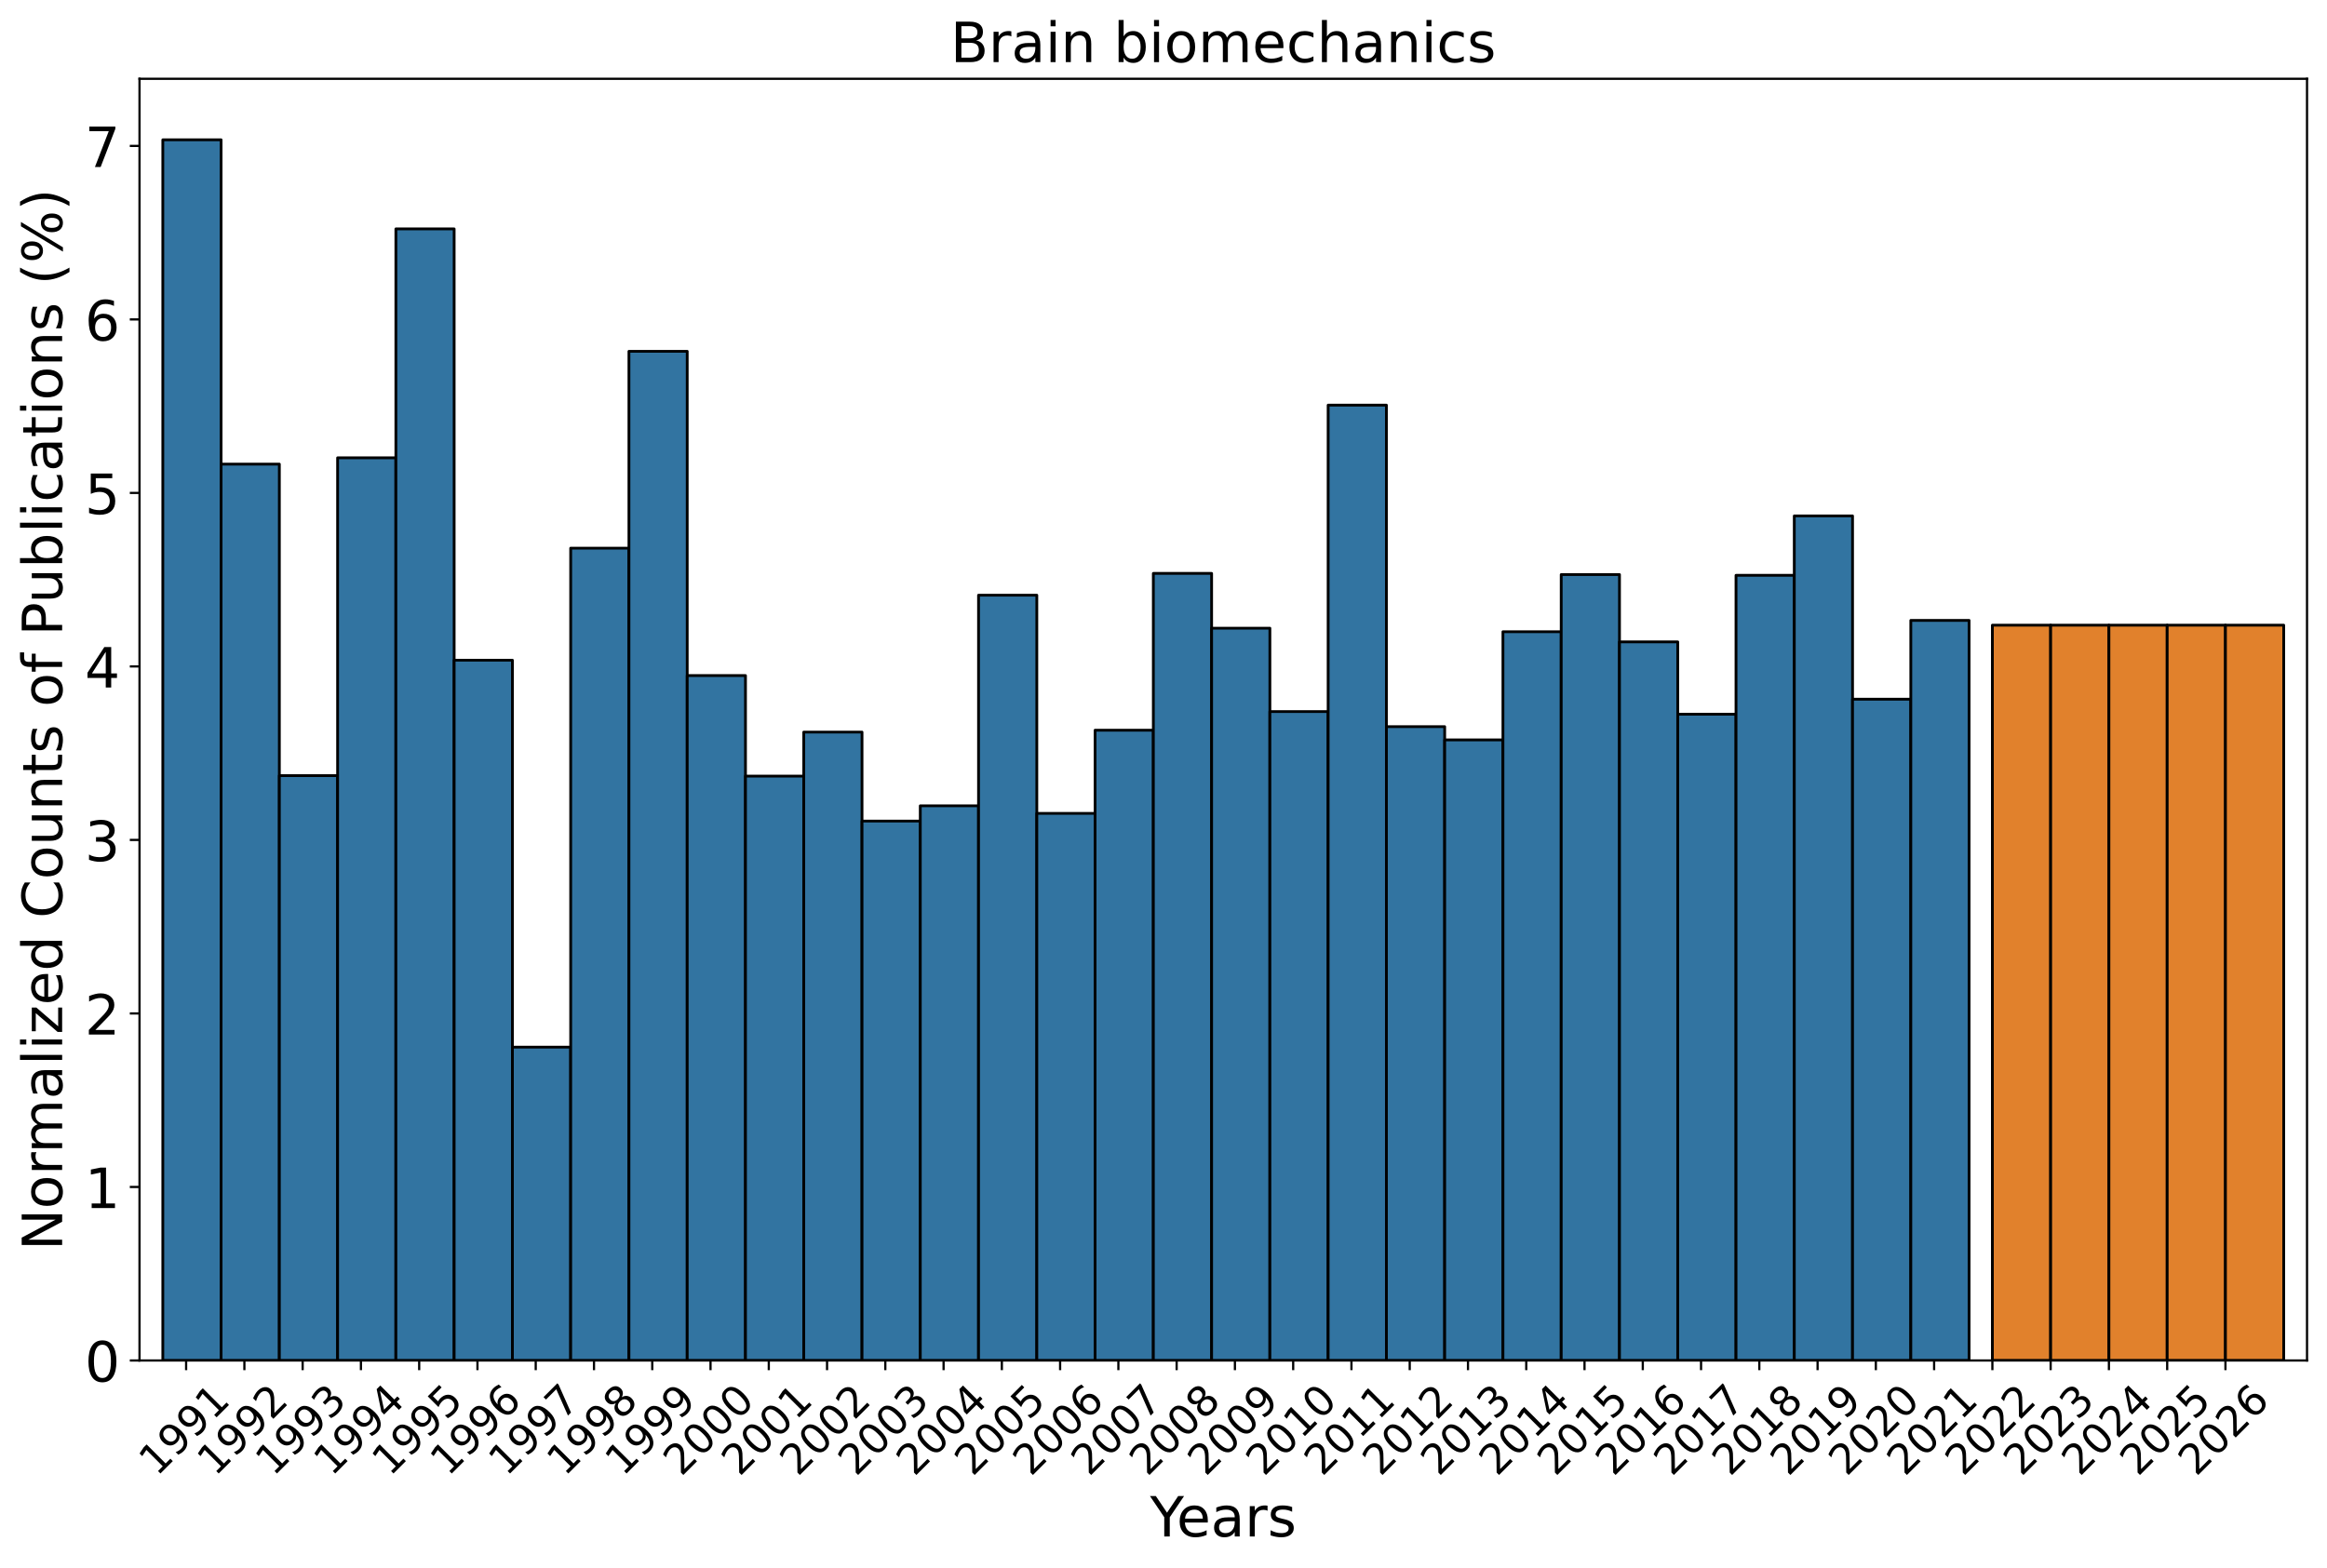 <?xml version="1.0" encoding="utf-8" standalone="no"?>
<!DOCTYPE svg PUBLIC "-//W3C//DTD SVG 1.1//EN"
  "http://www.w3.org/Graphics/SVG/1.1/DTD/svg11.dtd">
<!-- Created with matplotlib (https://matplotlib.org/) -->
<svg height="565.272pt" version="1.1" viewBox="0 0 838.681 565.272" width="838.681pt" xmlns="http://www.w3.org/2000/svg" xmlns:xlink="http://www.w3.org/1999/xlink">
 <defs>
  <style type="text/css">*{stroke-linecap:butt;stroke-linejoin:round;}</style>
 </defs>
 <g id="figure_1">
  <g id="patch_1">
   <path d="M 0 565.272 
L 838.681 565.272 
L 838.681 0 
L 0 0 
z
" style="fill:#ffffff;"/>
  </g>
  <g id="axes_1">
   <g id="patch_2">
    <path d="M 50.281 490.457 
L 831.481 490.457 
L 831.481 28.397 
L 50.281 28.397 
z
" style="fill:#ffffff;"/>
   </g>
   <g id="patch_3">
    <path clip-path="url(#pc7eea8f03d)" d="M 58.681 490.457 
L 79.681 490.457 
L 79.681 50.4 
L 58.681 50.4 
z
" style="fill:#3274a1;stroke:#000000;stroke-linejoin:miter;"/>
   </g>
   <g id="patch_4">
    <path clip-path="url(#pc7eea8f03d)" d="M 79.681 490.457 
L 100.681 490.457 
L 100.681 167.315 
L 79.681 167.315 
z
" style="fill:#3274a1;stroke:#000000;stroke-linejoin:miter;"/>
   </g>
   <g id="patch_5">
    <path clip-path="url(#pc7eea8f03d)" d="M 100.681 490.457 
L 121.681 490.457 
L 121.681 279.611 
L 100.681 279.611 
z
" style="fill:#3274a1;stroke:#000000;stroke-linejoin:miter;"/>
   </g>
   <g id="patch_6">
    <path clip-path="url(#pc7eea8f03d)" d="M 121.681 490.457 
L 142.681 490.457 
L 142.681 165.047 
L 121.681 165.047 
z
" style="fill:#3274a1;stroke:#000000;stroke-linejoin:miter;"/>
   </g>
   <g id="patch_7">
    <path clip-path="url(#pc7eea8f03d)" d="M 142.681 490.457 
L 163.681 490.457 
L 163.681 82.516 
L 142.681 82.516 
z
" style="fill:#3274a1;stroke:#000000;stroke-linejoin:miter;"/>
   </g>
   <g id="patch_8">
    <path clip-path="url(#pc7eea8f03d)" d="M 163.681 490.457 
L 184.681 490.457 
L 184.681 238.009 
L 163.681 238.009 
z
" style="fill:#3274a1;stroke:#000000;stroke-linejoin:miter;"/>
   </g>
   <g id="patch_9">
    <path clip-path="url(#pc7eea8f03d)" d="M 184.681 490.457 
L 205.681 490.457 
L 205.681 377.498 
L 184.681 377.498 
z
" style="fill:#3274a1;stroke:#000000;stroke-linejoin:miter;"/>
   </g>
   <g id="patch_10">
    <path clip-path="url(#pc7eea8f03d)" d="M 205.681 490.457 
L 226.681 490.457 
L 226.681 197.615 
L 205.681 197.615 
z
" style="fill:#3274a1;stroke:#000000;stroke-linejoin:miter;"/>
   </g>
   <g id="patch_11">
    <path clip-path="url(#pc7eea8f03d)" d="M 226.681 490.457 
L 247.681 490.457 
L 247.681 126.652 
L 226.681 126.652 
z
" style="fill:#3274a1;stroke:#000000;stroke-linejoin:miter;"/>
   </g>
   <g id="patch_12">
    <path clip-path="url(#pc7eea8f03d)" d="M 247.681 490.457 
L 268.681 490.457 
L 268.681 243.545 
L 247.681 243.545 
z
" style="fill:#3274a1;stroke:#000000;stroke-linejoin:miter;"/>
   </g>
   <g id="patch_13">
    <path clip-path="url(#pc7eea8f03d)" d="M 268.681 490.457 
L 289.681 490.457 
L 289.681 279.793 
L 268.681 279.793 
z
" style="fill:#3274a1;stroke:#000000;stroke-linejoin:miter;"/>
   </g>
   <g id="patch_14">
    <path clip-path="url(#pc7eea8f03d)" d="M 289.681 490.457 
L 310.681 490.457 
L 310.681 263.929 
L 289.681 263.929 
z
" style="fill:#3274a1;stroke:#000000;stroke-linejoin:miter;"/>
   </g>
   <g id="patch_15">
    <path clip-path="url(#pc7eea8f03d)" d="M 310.681 490.457 
L 331.681 490.457 
L 331.681 295.998 
L 310.681 295.998 
z
" style="fill:#3274a1;stroke:#000000;stroke-linejoin:miter;"/>
   </g>
   <g id="patch_16">
    <path clip-path="url(#pc7eea8f03d)" d="M 331.681 490.457 
L 352.681 490.457 
L 352.681 290.494 
L 331.681 290.494 
z
" style="fill:#3274a1;stroke:#000000;stroke-linejoin:miter;"/>
   </g>
   <g id="patch_17">
    <path clip-path="url(#pc7eea8f03d)" d="M 352.681 490.457 
L 373.681 490.457 
L 373.681 214.57 
L 352.681 214.57 
z
" style="fill:#3274a1;stroke:#000000;stroke-linejoin:miter;"/>
   </g>
   <g id="patch_18">
    <path clip-path="url(#pc7eea8f03d)" d="M 373.681 490.457 
L 394.681 490.457 
L 394.681 293.224 
L 373.681 293.224 
z
" style="fill:#3274a1;stroke:#000000;stroke-linejoin:miter;"/>
   </g>
   <g id="patch_19">
    <path clip-path="url(#pc7eea8f03d)" d="M 394.681 490.457 
L 415.681 490.457 
L 415.681 263.242 
L 394.681 263.242 
z
" style="fill:#3274a1;stroke:#000000;stroke-linejoin:miter;"/>
   </g>
   <g id="patch_20">
    <path clip-path="url(#pc7eea8f03d)" d="M 415.681 490.457 
L 436.681 490.457 
L 436.681 206.712 
L 415.681 206.712 
z
" style="fill:#3274a1;stroke:#000000;stroke-linejoin:miter;"/>
   </g>
   <g id="patch_21">
    <path clip-path="url(#pc7eea8f03d)" d="M 436.681 490.457 
L 457.681 490.457 
L 457.681 226.467 
L 436.681 226.467 
z
" style="fill:#3274a1;stroke:#000000;stroke-linejoin:miter;"/>
   </g>
   <g id="patch_22">
    <path clip-path="url(#pc7eea8f03d)" d="M 457.681 490.457 
L 478.681 490.457 
L 478.681 256.526 
L 457.681 256.526 
z
" style="fill:#3274a1;stroke:#000000;stroke-linejoin:miter;"/>
   </g>
   <g id="patch_23">
    <path clip-path="url(#pc7eea8f03d)" d="M 478.681 490.457 
L 499.681 490.457 
L 499.681 146.054 
L 478.681 146.054 
z
" style="fill:#3274a1;stroke:#000000;stroke-linejoin:miter;"/>
   </g>
   <g id="patch_24">
    <path clip-path="url(#pc7eea8f03d)" d="M 499.681 490.457 
L 520.681 490.457 
L 520.681 261.96 
L 499.681 261.96 
z
" style="fill:#3274a1;stroke:#000000;stroke-linejoin:miter;"/>
   </g>
   <g id="patch_25">
    <path clip-path="url(#pc7eea8f03d)" d="M 520.681 490.457 
L 541.681 490.457 
L 541.681 266.741 
L 520.681 266.741 
z
" style="fill:#3274a1;stroke:#000000;stroke-linejoin:miter;"/>
   </g>
   <g id="patch_26">
    <path clip-path="url(#pc7eea8f03d)" d="M 541.681 490.457 
L 562.681 490.457 
L 562.681 227.739 
L 541.681 227.739 
z
" style="fill:#3274a1;stroke:#000000;stroke-linejoin:miter;"/>
   </g>
   <g id="patch_27">
    <path clip-path="url(#pc7eea8f03d)" d="M 562.681 490.457 
L 583.681 490.457 
L 583.681 207.138 
L 562.681 207.138 
z
" style="fill:#3274a1;stroke:#000000;stroke-linejoin:miter;"/>
   </g>
   <g id="patch_28">
    <path clip-path="url(#pc7eea8f03d)" d="M 583.681 490.457 
L 604.681 490.457 
L 604.681 231.399 
L 583.681 231.399 
z
" style="fill:#3274a1;stroke:#000000;stroke-linejoin:miter;"/>
   </g>
   <g id="patch_29">
    <path clip-path="url(#pc7eea8f03d)" d="M 604.681 490.457 
L 625.681 490.457 
L 625.681 257.477 
L 604.681 257.477 
z
" style="fill:#3274a1;stroke:#000000;stroke-linejoin:miter;"/>
   </g>
   <g id="patch_30">
    <path clip-path="url(#pc7eea8f03d)" d="M 625.681 490.457 
L 646.681 490.457 
L 646.681 207.407 
L 625.681 207.407 
z
" style="fill:#3274a1;stroke:#000000;stroke-linejoin:miter;"/>
   </g>
   <g id="patch_31">
    <path clip-path="url(#pc7eea8f03d)" d="M 646.681 490.457 
L 667.681 490.457 
L 667.681 185.985 
L 646.681 185.985 
z
" style="fill:#3274a1;stroke:#000000;stroke-linejoin:miter;"/>
   </g>
   <g id="patch_32">
    <path clip-path="url(#pc7eea8f03d)" d="M 667.681 490.457 
L 688.681 490.457 
L 688.681 252.062 
L 667.681 252.062 
z
" style="fill:#3274a1;stroke:#000000;stroke-linejoin:miter;"/>
   </g>
   <g id="patch_33">
    <path clip-path="url(#pc7eea8f03d)" d="M 688.681 490.457 
L 709.681 490.457 
L 709.681 223.652 
L 688.681 223.652 
z
" style="fill:#3274a1;stroke:#000000;stroke-linejoin:miter;"/>
   </g>
   <g id="patch_34">
    <path clip-path="url(#pc7eea8f03d)" d="M 0 0 
z
" style="fill:#3274a1;stroke:#000000;stroke-linejoin:miter;"/>
   </g>
   <g id="patch_35">
    <path clip-path="url(#pc7eea8f03d)" d="M 0 0 
z
" style="fill:#3274a1;stroke:#000000;stroke-linejoin:miter;"/>
   </g>
   <g id="patch_36">
    <path clip-path="url(#pc7eea8f03d)" d="M 0 0 
z
" style="fill:#3274a1;stroke:#000000;stroke-linejoin:miter;"/>
   </g>
   <g id="patch_37">
    <path clip-path="url(#pc7eea8f03d)" d="M 0 0 
z
" style="fill:#3274a1;stroke:#000000;stroke-linejoin:miter;"/>
   </g>
   <g id="patch_38">
    <path clip-path="url(#pc7eea8f03d)" d="M 0 0 
z
" style="fill:#3274a1;stroke:#000000;stroke-linejoin:miter;"/>
   </g>
   <g id="patch_39">
    <path clip-path="url(#pc7eea8f03d)" d="M 0 0 
z
" style="fill:#e1812c;stroke:#000000;stroke-linejoin:miter;"/>
   </g>
   <g id="patch_40">
    <path clip-path="url(#pc7eea8f03d)" d="M 0 0 
z
" style="fill:#e1812c;stroke:#000000;stroke-linejoin:miter;"/>
   </g>
   <g id="patch_41">
    <path clip-path="url(#pc7eea8f03d)" d="M 0 0 
z
" style="fill:#e1812c;stroke:#000000;stroke-linejoin:miter;"/>
   </g>
   <g id="patch_42">
    <path clip-path="url(#pc7eea8f03d)" d="M 0 0 
z
" style="fill:#e1812c;stroke:#000000;stroke-linejoin:miter;"/>
   </g>
   <g id="patch_43">
    <path clip-path="url(#pc7eea8f03d)" d="M 0 0 
z
" style="fill:#e1812c;stroke:#000000;stroke-linejoin:miter;"/>
   </g>
   <g id="patch_44">
    <path clip-path="url(#pc7eea8f03d)" d="M 0 0 
z
" style="fill:#e1812c;stroke:#000000;stroke-linejoin:miter;"/>
   </g>
   <g id="patch_45">
    <path clip-path="url(#pc7eea8f03d)" d="M 0 0 
z
" style="fill:#e1812c;stroke:#000000;stroke-linejoin:miter;"/>
   </g>
   <g id="patch_46">
    <path clip-path="url(#pc7eea8f03d)" d="M 0 0 
z
" style="fill:#e1812c;stroke:#000000;stroke-linejoin:miter;"/>
   </g>
   <g id="patch_47">
    <path clip-path="url(#pc7eea8f03d)" d="M 0 0 
z
" style="fill:#e1812c;stroke:#000000;stroke-linejoin:miter;"/>
   </g>
   <g id="patch_48">
    <path clip-path="url(#pc7eea8f03d)" d="M 0 0 
z
" style="fill:#e1812c;stroke:#000000;stroke-linejoin:miter;"/>
   </g>
   <g id="patch_49">
    <path clip-path="url(#pc7eea8f03d)" d="M 0 0 
z
" style="fill:#e1812c;stroke:#000000;stroke-linejoin:miter;"/>
   </g>
   <g id="patch_50">
    <path clip-path="url(#pc7eea8f03d)" d="M 0 0 
z
" style="fill:#e1812c;stroke:#000000;stroke-linejoin:miter;"/>
   </g>
   <g id="patch_51">
    <path clip-path="url(#pc7eea8f03d)" d="M 0 0 
z
" style="fill:#e1812c;stroke:#000000;stroke-linejoin:miter;"/>
   </g>
   <g id="patch_52">
    <path clip-path="url(#pc7eea8f03d)" d="M 0 0 
z
" style="fill:#e1812c;stroke:#000000;stroke-linejoin:miter;"/>
   </g>
   <g id="patch_53">
    <path clip-path="url(#pc7eea8f03d)" d="M 0 0 
z
" style="fill:#e1812c;stroke:#000000;stroke-linejoin:miter;"/>
   </g>
   <g id="patch_54">
    <path clip-path="url(#pc7eea8f03d)" d="M 0 0 
z
" style="fill:#e1812c;stroke:#000000;stroke-linejoin:miter;"/>
   </g>
   <g id="patch_55">
    <path clip-path="url(#pc7eea8f03d)" d="M 0 0 
z
" style="fill:#e1812c;stroke:#000000;stroke-linejoin:miter;"/>
   </g>
   <g id="patch_56">
    <path clip-path="url(#pc7eea8f03d)" d="M 0 0 
z
" style="fill:#e1812c;stroke:#000000;stroke-linejoin:miter;"/>
   </g>
   <g id="patch_57">
    <path clip-path="url(#pc7eea8f03d)" d="M 0 0 
z
" style="fill:#e1812c;stroke:#000000;stroke-linejoin:miter;"/>
   </g>
   <g id="patch_58">
    <path clip-path="url(#pc7eea8f03d)" d="M 0 0 
z
" style="fill:#e1812c;stroke:#000000;stroke-linejoin:miter;"/>
   </g>
   <g id="patch_59">
    <path clip-path="url(#pc7eea8f03d)" d="M 0 0 
z
" style="fill:#e1812c;stroke:#000000;stroke-linejoin:miter;"/>
   </g>
   <g id="patch_60">
    <path clip-path="url(#pc7eea8f03d)" d="M 0 0 
z
" style="fill:#e1812c;stroke:#000000;stroke-linejoin:miter;"/>
   </g>
   <g id="patch_61">
    <path clip-path="url(#pc7eea8f03d)" d="M 0 0 
z
" style="fill:#e1812c;stroke:#000000;stroke-linejoin:miter;"/>
   </g>
   <g id="patch_62">
    <path clip-path="url(#pc7eea8f03d)" d="M 0 0 
z
" style="fill:#e1812c;stroke:#000000;stroke-linejoin:miter;"/>
   </g>
   <g id="patch_63">
    <path clip-path="url(#pc7eea8f03d)" d="M 0 0 
z
" style="fill:#e1812c;stroke:#000000;stroke-linejoin:miter;"/>
   </g>
   <g id="patch_64">
    <path clip-path="url(#pc7eea8f03d)" d="M 0 0 
z
" style="fill:#e1812c;stroke:#000000;stroke-linejoin:miter;"/>
   </g>
   <g id="patch_65">
    <path clip-path="url(#pc7eea8f03d)" d="M 0 0 
z
" style="fill:#e1812c;stroke:#000000;stroke-linejoin:miter;"/>
   </g>
   <g id="patch_66">
    <path clip-path="url(#pc7eea8f03d)" d="M 0 0 
z
" style="fill:#e1812c;stroke:#000000;stroke-linejoin:miter;"/>
   </g>
   <g id="patch_67">
    <path clip-path="url(#pc7eea8f03d)" d="M 0 0 
z
" style="fill:#e1812c;stroke:#000000;stroke-linejoin:miter;"/>
   </g>
   <g id="patch_68">
    <path clip-path="url(#pc7eea8f03d)" d="M 0 0 
z
" style="fill:#e1812c;stroke:#000000;stroke-linejoin:miter;"/>
   </g>
   <g id="patch_69">
    <path clip-path="url(#pc7eea8f03d)" d="M 0 0 
z
" style="fill:#e1812c;stroke:#000000;stroke-linejoin:miter;"/>
   </g>
   <g id="patch_70">
    <path clip-path="url(#pc7eea8f03d)" d="M 718.081 490.457 
L 739.081 490.457 
L 739.081 225.38 
L 718.081 225.38 
z
" style="fill:#e1812c;stroke:#000000;stroke-linejoin:miter;"/>
   </g>
   <g id="patch_71">
    <path clip-path="url(#pc7eea8f03d)" d="M 739.081 490.457 
L 760.081 490.457 
L 760.081 225.38 
L 739.081 225.38 
z
" style="fill:#e1812c;stroke:#000000;stroke-linejoin:miter;"/>
   </g>
   <g id="patch_72">
    <path clip-path="url(#pc7eea8f03d)" d="M 760.081 490.457 
L 781.081 490.457 
L 781.081 225.38 
L 760.081 225.38 
z
" style="fill:#e1812c;stroke:#000000;stroke-linejoin:miter;"/>
   </g>
   <g id="patch_73">
    <path clip-path="url(#pc7eea8f03d)" d="M 781.081 490.457 
L 802.081 490.457 
L 802.081 225.38 
L 781.081 225.38 
z
" style="fill:#e1812c;stroke:#000000;stroke-linejoin:miter;"/>
   </g>
   <g id="patch_74">
    <path clip-path="url(#pc7eea8f03d)" d="M 802.081 490.457 
L 823.081 490.457 
L 823.081 225.38 
L 802.081 225.38 
z
" style="fill:#e1812c;stroke:#000000;stroke-linejoin:miter;"/>
   </g>
   <g id="matplotlib.axis_1">
    <g id="xtick_1">
     <g id="line2d_1">
      <defs>
       <path d="M 0 0 
L 0 3.5 
" id="m3b4c9f3931" style="stroke:#000000;stroke-width:0.8;"/>
      </defs>
      <g>
       <use style="stroke:#000000;stroke-width:0.8;" x="67.081" xlink:href="#m3b4c9f3931" y="490.457"/>
      </g>
     </g>
     <g id="text_1">
      <!-- 1991 -->
      <g transform="translate(56.511 532.51)rotate(-45)scale(0.15 -0.15)">
       <defs>
        <path d="M 12.406 8.297 
L 28.516 8.297 
L 28.516 63.922 
L 10.984 60.406 
L 10.984 69.391 
L 28.422 72.906 
L 38.281 72.906 
L 38.281 8.297 
L 54.391 8.297 
L 54.391 0 
L 12.406 0 
z
" id="DejaVuSans-49"/>
        <path d="M 10.984 1.516 
L 10.984 10.5 
Q 14.703 8.734 18.5 7.812 
Q 22.312 6.891 25.984 6.891 
Q 35.75 6.891 40.891 13.453 
Q 46.047 20.016 46.781 33.406 
Q 43.953 29.203 39.594 26.953 
Q 35.25 24.703 29.984 24.703 
Q 19.047 24.703 12.672 31.312 
Q 6.297 37.938 6.297 49.422 
Q 6.297 60.641 12.938 67.422 
Q 19.578 74.219 30.609 74.219 
Q 43.266 74.219 49.922 64.516 
Q 56.594 54.828 56.594 36.375 
Q 56.594 19.141 48.406 8.859 
Q 40.234 -1.422 26.422 -1.422 
Q 22.703 -1.422 18.891 -0.688 
Q 15.094 0.047 10.984 1.516 
z
M 30.609 32.422 
Q 37.25 32.422 41.125 36.953 
Q 45.016 41.5 45.016 49.422 
Q 45.016 57.281 41.125 61.844 
Q 37.25 66.406 30.609 66.406 
Q 23.969 66.406 20.094 61.844 
Q 16.219 57.281 16.219 49.422 
Q 16.219 41.5 20.094 36.953 
Q 23.969 32.422 30.609 32.422 
z
" id="DejaVuSans-57"/>
       </defs>
       <use xlink:href="#DejaVuSans-49"/>
       <use x="63.623" xlink:href="#DejaVuSans-57"/>
       <use x="127.246" xlink:href="#DejaVuSans-57"/>
       <use x="190.869" xlink:href="#DejaVuSans-49"/>
      </g>
     </g>
    </g>
    <g id="xtick_2">
     <g id="line2d_2">
      <g>
       <use style="stroke:#000000;stroke-width:0.8;" x="88.081" xlink:href="#m3b4c9f3931" y="490.457"/>
      </g>
     </g>
     <g id="text_2">
      <!-- 1992 -->
      <g transform="translate(77.511 532.51)rotate(-45)scale(0.15 -0.15)">
       <defs>
        <path d="M 19.188 8.297 
L 53.609 8.297 
L 53.609 0 
L 7.328 0 
L 7.328 8.297 
Q 12.938 14.109 22.625 23.891 
Q 32.328 33.688 34.812 36.531 
Q 39.547 41.844 41.422 45.531 
Q 43.312 49.219 43.312 52.781 
Q 43.312 58.594 39.234 62.25 
Q 35.156 65.922 28.609 65.922 
Q 23.969 65.922 18.812 64.312 
Q 13.672 62.703 7.812 59.422 
L 7.812 69.391 
Q 13.766 71.781 18.938 73 
Q 24.125 74.219 28.422 74.219 
Q 39.75 74.219 46.484 68.547 
Q 53.219 62.891 53.219 53.422 
Q 53.219 48.922 51.531 44.891 
Q 49.859 40.875 45.406 35.406 
Q 44.188 33.984 37.641 27.219 
Q 31.109 20.453 19.188 8.297 
z
" id="DejaVuSans-50"/>
       </defs>
       <use xlink:href="#DejaVuSans-49"/>
       <use x="63.623" xlink:href="#DejaVuSans-57"/>
       <use x="127.246" xlink:href="#DejaVuSans-57"/>
       <use x="190.869" xlink:href="#DejaVuSans-50"/>
      </g>
     </g>
    </g>
    <g id="xtick_3">
     <g id="line2d_3">
      <g>
       <use style="stroke:#000000;stroke-width:0.8;" x="109.081" xlink:href="#m3b4c9f3931" y="490.457"/>
      </g>
     </g>
     <g id="text_3">
      <!-- 1993 -->
      <g transform="translate(98.511 532.51)rotate(-45)scale(0.15 -0.15)">
       <defs>
        <path d="M 40.578 39.312 
Q 47.656 37.797 51.625 33 
Q 55.609 28.219 55.609 21.188 
Q 55.609 10.406 48.188 4.484 
Q 40.766 -1.422 27.094 -1.422 
Q 22.516 -1.422 17.656 -0.516 
Q 12.797 0.391 7.625 2.203 
L 7.625 11.719 
Q 11.719 9.328 16.594 8.109 
Q 21.484 6.891 26.812 6.891 
Q 36.078 6.891 40.938 10.547 
Q 45.797 14.203 45.797 21.188 
Q 45.797 27.641 41.281 31.266 
Q 36.766 34.906 28.719 34.906 
L 20.219 34.906 
L 20.219 43.016 
L 29.109 43.016 
Q 36.375 43.016 40.234 45.922 
Q 44.094 48.828 44.094 54.297 
Q 44.094 59.906 40.109 62.906 
Q 36.141 65.922 28.719 65.922 
Q 24.656 65.922 20.016 65.031 
Q 15.375 64.156 9.812 62.312 
L 9.812 71.094 
Q 15.438 72.656 20.344 73.438 
Q 25.25 74.219 29.594 74.219 
Q 40.828 74.219 47.359 69.109 
Q 53.906 64.016 53.906 55.328 
Q 53.906 49.266 50.438 45.094 
Q 46.969 40.922 40.578 39.312 
z
" id="DejaVuSans-51"/>
       </defs>
       <use xlink:href="#DejaVuSans-49"/>
       <use x="63.623" xlink:href="#DejaVuSans-57"/>
       <use x="127.246" xlink:href="#DejaVuSans-57"/>
       <use x="190.869" xlink:href="#DejaVuSans-51"/>
      </g>
     </g>
    </g>
    <g id="xtick_4">
     <g id="line2d_4">
      <g>
       <use style="stroke:#000000;stroke-width:0.8;" x="130.081" xlink:href="#m3b4c9f3931" y="490.457"/>
      </g>
     </g>
     <g id="text_4">
      <!-- 1994 -->
      <g transform="translate(119.511 532.51)rotate(-45)scale(0.15 -0.15)">
       <defs>
        <path d="M 37.797 64.312 
L 12.891 25.391 
L 37.797 25.391 
z
M 35.203 72.906 
L 47.609 72.906 
L 47.609 25.391 
L 58.016 25.391 
L 58.016 17.188 
L 47.609 17.188 
L 47.609 0 
L 37.797 0 
L 37.797 17.188 
L 4.891 17.188 
L 4.891 26.703 
z
" id="DejaVuSans-52"/>
       </defs>
       <use xlink:href="#DejaVuSans-49"/>
       <use x="63.623" xlink:href="#DejaVuSans-57"/>
       <use x="127.246" xlink:href="#DejaVuSans-57"/>
       <use x="190.869" xlink:href="#DejaVuSans-52"/>
      </g>
     </g>
    </g>
    <g id="xtick_5">
     <g id="line2d_5">
      <g>
       <use style="stroke:#000000;stroke-width:0.8;" x="151.081" xlink:href="#m3b4c9f3931" y="490.457"/>
      </g>
     </g>
     <g id="text_5">
      <!-- 1995 -->
      <g transform="translate(140.511 532.51)rotate(-45)scale(0.15 -0.15)">
       <defs>
        <path d="M 10.797 72.906 
L 49.516 72.906 
L 49.516 64.594 
L 19.828 64.594 
L 19.828 46.734 
Q 21.969 47.469 24.109 47.828 
Q 26.266 48.188 28.422 48.188 
Q 40.625 48.188 47.75 41.5 
Q 54.891 34.812 54.891 23.391 
Q 54.891 11.625 47.562 5.094 
Q 40.234 -1.422 26.906 -1.422 
Q 22.312 -1.422 17.547 -0.641 
Q 12.797 0.141 7.719 1.703 
L 7.719 11.625 
Q 12.109 9.234 16.797 8.062 
Q 21.484 6.891 26.703 6.891 
Q 35.156 6.891 40.078 11.328 
Q 45.016 15.766 45.016 23.391 
Q 45.016 31 40.078 35.438 
Q 35.156 39.891 26.703 39.891 
Q 22.75 39.891 18.812 39.016 
Q 14.891 38.141 10.797 36.281 
z
" id="DejaVuSans-53"/>
       </defs>
       <use xlink:href="#DejaVuSans-49"/>
       <use x="63.623" xlink:href="#DejaVuSans-57"/>
       <use x="127.246" xlink:href="#DejaVuSans-57"/>
       <use x="190.869" xlink:href="#DejaVuSans-53"/>
      </g>
     </g>
    </g>
    <g id="xtick_6">
     <g id="line2d_6">
      <g>
       <use style="stroke:#000000;stroke-width:0.8;" x="172.081" xlink:href="#m3b4c9f3931" y="490.457"/>
      </g>
     </g>
     <g id="text_6">
      <!-- 1996 -->
      <g transform="translate(161.511 532.51)rotate(-45)scale(0.15 -0.15)">
       <defs>
        <path d="M 33.016 40.375 
Q 26.375 40.375 22.484 35.828 
Q 18.609 31.297 18.609 23.391 
Q 18.609 15.531 22.484 10.953 
Q 26.375 6.391 33.016 6.391 
Q 39.656 6.391 43.531 10.953 
Q 47.406 15.531 47.406 23.391 
Q 47.406 31.297 43.531 35.828 
Q 39.656 40.375 33.016 40.375 
z
M 52.594 71.297 
L 52.594 62.312 
Q 48.875 64.062 45.094 64.984 
Q 41.312 65.922 37.594 65.922 
Q 27.828 65.922 22.672 59.328 
Q 17.531 52.734 16.797 39.406 
Q 19.672 43.656 24.016 45.922 
Q 28.375 48.188 33.594 48.188 
Q 44.578 48.188 50.953 41.516 
Q 57.328 34.859 57.328 23.391 
Q 57.328 12.156 50.688 5.359 
Q 44.047 -1.422 33.016 -1.422 
Q 20.359 -1.422 13.672 8.266 
Q 6.984 17.969 6.984 36.375 
Q 6.984 53.656 15.188 63.938 
Q 23.391 74.219 37.203 74.219 
Q 40.922 74.219 44.703 73.484 
Q 48.484 72.75 52.594 71.297 
z
" id="DejaVuSans-54"/>
       </defs>
       <use xlink:href="#DejaVuSans-49"/>
       <use x="63.623" xlink:href="#DejaVuSans-57"/>
       <use x="127.246" xlink:href="#DejaVuSans-57"/>
       <use x="190.869" xlink:href="#DejaVuSans-54"/>
      </g>
     </g>
    </g>
    <g id="xtick_7">
     <g id="line2d_7">
      <g>
       <use style="stroke:#000000;stroke-width:0.8;" x="193.081" xlink:href="#m3b4c9f3931" y="490.457"/>
      </g>
     </g>
     <g id="text_7">
      <!-- 1997 -->
      <g transform="translate(182.511 532.51)rotate(-45)scale(0.15 -0.15)">
       <defs>
        <path d="M 8.203 72.906 
L 55.078 72.906 
L 55.078 68.703 
L 28.609 0 
L 18.312 0 
L 43.219 64.594 
L 8.203 64.594 
z
" id="DejaVuSans-55"/>
       </defs>
       <use xlink:href="#DejaVuSans-49"/>
       <use x="63.623" xlink:href="#DejaVuSans-57"/>
       <use x="127.246" xlink:href="#DejaVuSans-57"/>
       <use x="190.869" xlink:href="#DejaVuSans-55"/>
      </g>
     </g>
    </g>
    <g id="xtick_8">
     <g id="line2d_8">
      <g>
       <use style="stroke:#000000;stroke-width:0.8;" x="214.081" xlink:href="#m3b4c9f3931" y="490.457"/>
      </g>
     </g>
     <g id="text_8">
      <!-- 1998 -->
      <g transform="translate(203.511 532.51)rotate(-45)scale(0.15 -0.15)">
       <defs>
        <path d="M 31.781 34.625 
Q 24.75 34.625 20.719 30.859 
Q 16.703 27.094 16.703 20.516 
Q 16.703 13.922 20.719 10.156 
Q 24.75 6.391 31.781 6.391 
Q 38.812 6.391 42.859 10.172 
Q 46.922 13.969 46.922 20.516 
Q 46.922 27.094 42.891 30.859 
Q 38.875 34.625 31.781 34.625 
z
M 21.922 38.812 
Q 15.578 40.375 12.031 44.719 
Q 8.5 49.078 8.5 55.328 
Q 8.5 64.062 14.719 69.141 
Q 20.953 74.219 31.781 74.219 
Q 42.672 74.219 48.875 69.141 
Q 55.078 64.062 55.078 55.328 
Q 55.078 49.078 51.531 44.719 
Q 48 40.375 41.703 38.812 
Q 48.828 37.156 52.797 32.312 
Q 56.781 27.484 56.781 20.516 
Q 56.781 9.906 50.312 4.234 
Q 43.844 -1.422 31.781 -1.422 
Q 19.734 -1.422 13.25 4.234 
Q 6.781 9.906 6.781 20.516 
Q 6.781 27.484 10.781 32.312 
Q 14.797 37.156 21.922 38.812 
z
M 18.312 54.391 
Q 18.312 48.734 21.844 45.562 
Q 25.391 42.391 31.781 42.391 
Q 38.141 42.391 41.719 45.562 
Q 45.312 48.734 45.312 54.391 
Q 45.312 60.062 41.719 63.234 
Q 38.141 66.406 31.781 66.406 
Q 25.391 66.406 21.844 63.234 
Q 18.312 60.062 18.312 54.391 
z
" id="DejaVuSans-56"/>
       </defs>
       <use xlink:href="#DejaVuSans-49"/>
       <use x="63.623" xlink:href="#DejaVuSans-57"/>
       <use x="127.246" xlink:href="#DejaVuSans-57"/>
       <use x="190.869" xlink:href="#DejaVuSans-56"/>
      </g>
     </g>
    </g>
    <g id="xtick_9">
     <g id="line2d_9">
      <g>
       <use style="stroke:#000000;stroke-width:0.8;" x="235.081" xlink:href="#m3b4c9f3931" y="490.457"/>
      </g>
     </g>
     <g id="text_9">
      <!-- 1999 -->
      <g transform="translate(224.511 532.51)rotate(-45)scale(0.15 -0.15)">
       <use xlink:href="#DejaVuSans-49"/>
       <use x="63.623" xlink:href="#DejaVuSans-57"/>
       <use x="127.246" xlink:href="#DejaVuSans-57"/>
       <use x="190.869" xlink:href="#DejaVuSans-57"/>
      </g>
     </g>
    </g>
    <g id="xtick_10">
     <g id="line2d_10">
      <g>
       <use style="stroke:#000000;stroke-width:0.8;" x="256.081" xlink:href="#m3b4c9f3931" y="490.457"/>
      </g>
     </g>
     <g id="text_10">
      <!-- 2000 -->
      <g transform="translate(245.511 532.51)rotate(-45)scale(0.15 -0.15)">
       <defs>
        <path d="M 31.781 66.406 
Q 24.172 66.406 20.328 58.906 
Q 16.5 51.422 16.5 36.375 
Q 16.5 21.391 20.328 13.891 
Q 24.172 6.391 31.781 6.391 
Q 39.453 6.391 43.281 13.891 
Q 47.125 21.391 47.125 36.375 
Q 47.125 51.422 43.281 58.906 
Q 39.453 66.406 31.781 66.406 
z
M 31.781 74.219 
Q 44.047 74.219 50.516 64.516 
Q 56.984 54.828 56.984 36.375 
Q 56.984 17.969 50.516 8.266 
Q 44.047 -1.422 31.781 -1.422 
Q 19.531 -1.422 13.062 8.266 
Q 6.594 17.969 6.594 36.375 
Q 6.594 54.828 13.062 64.516 
Q 19.531 74.219 31.781 74.219 
z
" id="DejaVuSans-48"/>
       </defs>
       <use xlink:href="#DejaVuSans-50"/>
       <use x="63.623" xlink:href="#DejaVuSans-48"/>
       <use x="127.246" xlink:href="#DejaVuSans-48"/>
       <use x="190.869" xlink:href="#DejaVuSans-48"/>
      </g>
     </g>
    </g>
    <g id="xtick_11">
     <g id="line2d_11">
      <g>
       <use style="stroke:#000000;stroke-width:0.8;" x="277.081" xlink:href="#m3b4c9f3931" y="490.457"/>
      </g>
     </g>
     <g id="text_11">
      <!-- 2001 -->
      <g transform="translate(266.511 532.51)rotate(-45)scale(0.15 -0.15)">
       <use xlink:href="#DejaVuSans-50"/>
       <use x="63.623" xlink:href="#DejaVuSans-48"/>
       <use x="127.246" xlink:href="#DejaVuSans-48"/>
       <use x="190.869" xlink:href="#DejaVuSans-49"/>
      </g>
     </g>
    </g>
    <g id="xtick_12">
     <g id="line2d_12">
      <g>
       <use style="stroke:#000000;stroke-width:0.8;" x="298.081" xlink:href="#m3b4c9f3931" y="490.457"/>
      </g>
     </g>
     <g id="text_12">
      <!-- 2002 -->
      <g transform="translate(287.511 532.51)rotate(-45)scale(0.15 -0.15)">
       <use xlink:href="#DejaVuSans-50"/>
       <use x="63.623" xlink:href="#DejaVuSans-48"/>
       <use x="127.246" xlink:href="#DejaVuSans-48"/>
       <use x="190.869" xlink:href="#DejaVuSans-50"/>
      </g>
     </g>
    </g>
    <g id="xtick_13">
     <g id="line2d_13">
      <g>
       <use style="stroke:#000000;stroke-width:0.8;" x="319.081" xlink:href="#m3b4c9f3931" y="490.457"/>
      </g>
     </g>
     <g id="text_13">
      <!-- 2003 -->
      <g transform="translate(308.511 532.51)rotate(-45)scale(0.15 -0.15)">
       <use xlink:href="#DejaVuSans-50"/>
       <use x="63.623" xlink:href="#DejaVuSans-48"/>
       <use x="127.246" xlink:href="#DejaVuSans-48"/>
       <use x="190.869" xlink:href="#DejaVuSans-51"/>
      </g>
     </g>
    </g>
    <g id="xtick_14">
     <g id="line2d_14">
      <g>
       <use style="stroke:#000000;stroke-width:0.8;" x="340.081" xlink:href="#m3b4c9f3931" y="490.457"/>
      </g>
     </g>
     <g id="text_14">
      <!-- 2004 -->
      <g transform="translate(329.511 532.51)rotate(-45)scale(0.15 -0.15)">
       <use xlink:href="#DejaVuSans-50"/>
       <use x="63.623" xlink:href="#DejaVuSans-48"/>
       <use x="127.246" xlink:href="#DejaVuSans-48"/>
       <use x="190.869" xlink:href="#DejaVuSans-52"/>
      </g>
     </g>
    </g>
    <g id="xtick_15">
     <g id="line2d_15">
      <g>
       <use style="stroke:#000000;stroke-width:0.8;" x="361.081" xlink:href="#m3b4c9f3931" y="490.457"/>
      </g>
     </g>
     <g id="text_15">
      <!-- 2005 -->
      <g transform="translate(350.511 532.51)rotate(-45)scale(0.15 -0.15)">
       <use xlink:href="#DejaVuSans-50"/>
       <use x="63.623" xlink:href="#DejaVuSans-48"/>
       <use x="127.246" xlink:href="#DejaVuSans-48"/>
       <use x="190.869" xlink:href="#DejaVuSans-53"/>
      </g>
     </g>
    </g>
    <g id="xtick_16">
     <g id="line2d_16">
      <g>
       <use style="stroke:#000000;stroke-width:0.8;" x="382.081" xlink:href="#m3b4c9f3931" y="490.457"/>
      </g>
     </g>
     <g id="text_16">
      <!-- 2006 -->
      <g transform="translate(371.511 532.51)rotate(-45)scale(0.15 -0.15)">
       <use xlink:href="#DejaVuSans-50"/>
       <use x="63.623" xlink:href="#DejaVuSans-48"/>
       <use x="127.246" xlink:href="#DejaVuSans-48"/>
       <use x="190.869" xlink:href="#DejaVuSans-54"/>
      </g>
     </g>
    </g>
    <g id="xtick_17">
     <g id="line2d_17">
      <g>
       <use style="stroke:#000000;stroke-width:0.8;" x="403.081" xlink:href="#m3b4c9f3931" y="490.457"/>
      </g>
     </g>
     <g id="text_17">
      <!-- 2007 -->
      <g transform="translate(392.511 532.51)rotate(-45)scale(0.15 -0.15)">
       <use xlink:href="#DejaVuSans-50"/>
       <use x="63.623" xlink:href="#DejaVuSans-48"/>
       <use x="127.246" xlink:href="#DejaVuSans-48"/>
       <use x="190.869" xlink:href="#DejaVuSans-55"/>
      </g>
     </g>
    </g>
    <g id="xtick_18">
     <g id="line2d_18">
      <g>
       <use style="stroke:#000000;stroke-width:0.8;" x="424.081" xlink:href="#m3b4c9f3931" y="490.457"/>
      </g>
     </g>
     <g id="text_18">
      <!-- 2008 -->
      <g transform="translate(413.511 532.51)rotate(-45)scale(0.15 -0.15)">
       <use xlink:href="#DejaVuSans-50"/>
       <use x="63.623" xlink:href="#DejaVuSans-48"/>
       <use x="127.246" xlink:href="#DejaVuSans-48"/>
       <use x="190.869" xlink:href="#DejaVuSans-56"/>
      </g>
     </g>
    </g>
    <g id="xtick_19">
     <g id="line2d_19">
      <g>
       <use style="stroke:#000000;stroke-width:0.8;" x="445.081" xlink:href="#m3b4c9f3931" y="490.457"/>
      </g>
     </g>
     <g id="text_19">
      <!-- 2009 -->
      <g transform="translate(434.511 532.51)rotate(-45)scale(0.15 -0.15)">
       <use xlink:href="#DejaVuSans-50"/>
       <use x="63.623" xlink:href="#DejaVuSans-48"/>
       <use x="127.246" xlink:href="#DejaVuSans-48"/>
       <use x="190.869" xlink:href="#DejaVuSans-57"/>
      </g>
     </g>
    </g>
    <g id="xtick_20">
     <g id="line2d_20">
      <g>
       <use style="stroke:#000000;stroke-width:0.8;" x="466.081" xlink:href="#m3b4c9f3931" y="490.457"/>
      </g>
     </g>
     <g id="text_20">
      <!-- 2010 -->
      <g transform="translate(455.511 532.51)rotate(-45)scale(0.15 -0.15)">
       <use xlink:href="#DejaVuSans-50"/>
       <use x="63.623" xlink:href="#DejaVuSans-48"/>
       <use x="127.246" xlink:href="#DejaVuSans-49"/>
       <use x="190.869" xlink:href="#DejaVuSans-48"/>
      </g>
     </g>
    </g>
    <g id="xtick_21">
     <g id="line2d_21">
      <g>
       <use style="stroke:#000000;stroke-width:0.8;" x="487.081" xlink:href="#m3b4c9f3931" y="490.457"/>
      </g>
     </g>
     <g id="text_21">
      <!-- 2011 -->
      <g transform="translate(476.511 532.51)rotate(-45)scale(0.15 -0.15)">
       <use xlink:href="#DejaVuSans-50"/>
       <use x="63.623" xlink:href="#DejaVuSans-48"/>
       <use x="127.246" xlink:href="#DejaVuSans-49"/>
       <use x="190.869" xlink:href="#DejaVuSans-49"/>
      </g>
     </g>
    </g>
    <g id="xtick_22">
     <g id="line2d_22">
      <g>
       <use style="stroke:#000000;stroke-width:0.8;" x="508.081" xlink:href="#m3b4c9f3931" y="490.457"/>
      </g>
     </g>
     <g id="text_22">
      <!-- 2012 -->
      <g transform="translate(497.511 532.51)rotate(-45)scale(0.15 -0.15)">
       <use xlink:href="#DejaVuSans-50"/>
       <use x="63.623" xlink:href="#DejaVuSans-48"/>
       <use x="127.246" xlink:href="#DejaVuSans-49"/>
       <use x="190.869" xlink:href="#DejaVuSans-50"/>
      </g>
     </g>
    </g>
    <g id="xtick_23">
     <g id="line2d_23">
      <g>
       <use style="stroke:#000000;stroke-width:0.8;" x="529.081" xlink:href="#m3b4c9f3931" y="490.457"/>
      </g>
     </g>
     <g id="text_23">
      <!-- 2013 -->
      <g transform="translate(518.511 532.51)rotate(-45)scale(0.15 -0.15)">
       <use xlink:href="#DejaVuSans-50"/>
       <use x="63.623" xlink:href="#DejaVuSans-48"/>
       <use x="127.246" xlink:href="#DejaVuSans-49"/>
       <use x="190.869" xlink:href="#DejaVuSans-51"/>
      </g>
     </g>
    </g>
    <g id="xtick_24">
     <g id="line2d_24">
      <g>
       <use style="stroke:#000000;stroke-width:0.8;" x="550.081" xlink:href="#m3b4c9f3931" y="490.457"/>
      </g>
     </g>
     <g id="text_24">
      <!-- 2014 -->
      <g transform="translate(539.511 532.51)rotate(-45)scale(0.15 -0.15)">
       <use xlink:href="#DejaVuSans-50"/>
       <use x="63.623" xlink:href="#DejaVuSans-48"/>
       <use x="127.246" xlink:href="#DejaVuSans-49"/>
       <use x="190.869" xlink:href="#DejaVuSans-52"/>
      </g>
     </g>
    </g>
    <g id="xtick_25">
     <g id="line2d_25">
      <g>
       <use style="stroke:#000000;stroke-width:0.8;" x="571.081" xlink:href="#m3b4c9f3931" y="490.457"/>
      </g>
     </g>
     <g id="text_25">
      <!-- 2015 -->
      <g transform="translate(560.511 532.51)rotate(-45)scale(0.15 -0.15)">
       <use xlink:href="#DejaVuSans-50"/>
       <use x="63.623" xlink:href="#DejaVuSans-48"/>
       <use x="127.246" xlink:href="#DejaVuSans-49"/>
       <use x="190.869" xlink:href="#DejaVuSans-53"/>
      </g>
     </g>
    </g>
    <g id="xtick_26">
     <g id="line2d_26">
      <g>
       <use style="stroke:#000000;stroke-width:0.8;" x="592.081" xlink:href="#m3b4c9f3931" y="490.457"/>
      </g>
     </g>
     <g id="text_26">
      <!-- 2016 -->
      <g transform="translate(581.511 532.51)rotate(-45)scale(0.15 -0.15)">
       <use xlink:href="#DejaVuSans-50"/>
       <use x="63.623" xlink:href="#DejaVuSans-48"/>
       <use x="127.246" xlink:href="#DejaVuSans-49"/>
       <use x="190.869" xlink:href="#DejaVuSans-54"/>
      </g>
     </g>
    </g>
    <g id="xtick_27">
     <g id="line2d_27">
      <g>
       <use style="stroke:#000000;stroke-width:0.8;" x="613.081" xlink:href="#m3b4c9f3931" y="490.457"/>
      </g>
     </g>
     <g id="text_27">
      <!-- 2017 -->
      <g transform="translate(602.511 532.51)rotate(-45)scale(0.15 -0.15)">
       <use xlink:href="#DejaVuSans-50"/>
       <use x="63.623" xlink:href="#DejaVuSans-48"/>
       <use x="127.246" xlink:href="#DejaVuSans-49"/>
       <use x="190.869" xlink:href="#DejaVuSans-55"/>
      </g>
     </g>
    </g>
    <g id="xtick_28">
     <g id="line2d_28">
      <g>
       <use style="stroke:#000000;stroke-width:0.8;" x="634.081" xlink:href="#m3b4c9f3931" y="490.457"/>
      </g>
     </g>
     <g id="text_28">
      <!-- 2018 -->
      <g transform="translate(623.511 532.51)rotate(-45)scale(0.15 -0.15)">
       <use xlink:href="#DejaVuSans-50"/>
       <use x="63.623" xlink:href="#DejaVuSans-48"/>
       <use x="127.246" xlink:href="#DejaVuSans-49"/>
       <use x="190.869" xlink:href="#DejaVuSans-56"/>
      </g>
     </g>
    </g>
    <g id="xtick_29">
     <g id="line2d_29">
      <g>
       <use style="stroke:#000000;stroke-width:0.8;" x="655.081" xlink:href="#m3b4c9f3931" y="490.457"/>
      </g>
     </g>
     <g id="text_29">
      <!-- 2019 -->
      <g transform="translate(644.511 532.51)rotate(-45)scale(0.15 -0.15)">
       <use xlink:href="#DejaVuSans-50"/>
       <use x="63.623" xlink:href="#DejaVuSans-48"/>
       <use x="127.246" xlink:href="#DejaVuSans-49"/>
       <use x="190.869" xlink:href="#DejaVuSans-57"/>
      </g>
     </g>
    </g>
    <g id="xtick_30">
     <g id="line2d_30">
      <g>
       <use style="stroke:#000000;stroke-width:0.8;" x="676.081" xlink:href="#m3b4c9f3931" y="490.457"/>
      </g>
     </g>
     <g id="text_30">
      <!-- 2020 -->
      <g transform="translate(665.511 532.51)rotate(-45)scale(0.15 -0.15)">
       <use xlink:href="#DejaVuSans-50"/>
       <use x="63.623" xlink:href="#DejaVuSans-48"/>
       <use x="127.246" xlink:href="#DejaVuSans-50"/>
       <use x="190.869" xlink:href="#DejaVuSans-48"/>
      </g>
     </g>
    </g>
    <g id="xtick_31">
     <g id="line2d_31">
      <g>
       <use style="stroke:#000000;stroke-width:0.8;" x="697.081" xlink:href="#m3b4c9f3931" y="490.457"/>
      </g>
     </g>
     <g id="text_31">
      <!-- 2021 -->
      <g transform="translate(686.511 532.51)rotate(-45)scale(0.15 -0.15)">
       <use xlink:href="#DejaVuSans-50"/>
       <use x="63.623" xlink:href="#DejaVuSans-48"/>
       <use x="127.246" xlink:href="#DejaVuSans-50"/>
       <use x="190.869" xlink:href="#DejaVuSans-49"/>
      </g>
     </g>
    </g>
    <g id="xtick_32">
     <g id="line2d_32">
      <g>
       <use style="stroke:#000000;stroke-width:0.8;" x="718.081" xlink:href="#m3b4c9f3931" y="490.457"/>
      </g>
     </g>
     <g id="text_32">
      <!-- 2022 -->
      <g transform="translate(707.511 532.51)rotate(-45)scale(0.15 -0.15)">
       <use xlink:href="#DejaVuSans-50"/>
       <use x="63.623" xlink:href="#DejaVuSans-48"/>
       <use x="127.246" xlink:href="#DejaVuSans-50"/>
       <use x="190.869" xlink:href="#DejaVuSans-50"/>
      </g>
     </g>
    </g>
    <g id="xtick_33">
     <g id="line2d_33">
      <g>
       <use style="stroke:#000000;stroke-width:0.8;" x="739.081" xlink:href="#m3b4c9f3931" y="490.457"/>
      </g>
     </g>
     <g id="text_33">
      <!-- 2023 -->
      <g transform="translate(728.511 532.51)rotate(-45)scale(0.15 -0.15)">
       <use xlink:href="#DejaVuSans-50"/>
       <use x="63.623" xlink:href="#DejaVuSans-48"/>
       <use x="127.246" xlink:href="#DejaVuSans-50"/>
       <use x="190.869" xlink:href="#DejaVuSans-51"/>
      </g>
     </g>
    </g>
    <g id="xtick_34">
     <g id="line2d_34">
      <g>
       <use style="stroke:#000000;stroke-width:0.8;" x="760.081" xlink:href="#m3b4c9f3931" y="490.457"/>
      </g>
     </g>
     <g id="text_34">
      <!-- 2024 -->
      <g transform="translate(749.511 532.51)rotate(-45)scale(0.15 -0.15)">
       <use xlink:href="#DejaVuSans-50"/>
       <use x="63.623" xlink:href="#DejaVuSans-48"/>
       <use x="127.246" xlink:href="#DejaVuSans-50"/>
       <use x="190.869" xlink:href="#DejaVuSans-52"/>
      </g>
     </g>
    </g>
    <g id="xtick_35">
     <g id="line2d_35">
      <g>
       <use style="stroke:#000000;stroke-width:0.8;" x="781.081" xlink:href="#m3b4c9f3931" y="490.457"/>
      </g>
     </g>
     <g id="text_35">
      <!-- 2025 -->
      <g transform="translate(770.511 532.51)rotate(-45)scale(0.15 -0.15)">
       <use xlink:href="#DejaVuSans-50"/>
       <use x="63.623" xlink:href="#DejaVuSans-48"/>
       <use x="127.246" xlink:href="#DejaVuSans-50"/>
       <use x="190.869" xlink:href="#DejaVuSans-53"/>
      </g>
     </g>
    </g>
    <g id="xtick_36">
     <g id="line2d_36">
      <g>
       <use style="stroke:#000000;stroke-width:0.8;" x="802.081" xlink:href="#m3b4c9f3931" y="490.457"/>
      </g>
     </g>
     <g id="text_36">
      <!-- 2026 -->
      <g transform="translate(791.511 532.51)rotate(-45)scale(0.15 -0.15)">
       <use xlink:href="#DejaVuSans-50"/>
       <use x="63.623" xlink:href="#DejaVuSans-48"/>
       <use x="127.246" xlink:href="#DejaVuSans-50"/>
       <use x="190.869" xlink:href="#DejaVuSans-54"/>
      </g>
     </g>
    </g>
    <g id="text_37">
     <!-- Years -->
     <g transform="translate(414.497 553.913)scale(0.2 -0.2)">
      <defs>
       <path d="M -0.203 72.906 
L 10.406 72.906 
L 30.609 42.922 
L 50.688 72.906 
L 61.281 72.906 
L 35.5 34.719 
L 35.5 0 
L 25.594 0 
L 25.594 34.719 
z
" id="DejaVuSans-89"/>
       <path d="M 56.203 29.594 
L 56.203 25.203 
L 14.891 25.203 
Q 15.484 15.922 20.484 11.062 
Q 25.484 6.203 34.422 6.203 
Q 39.594 6.203 44.453 7.469 
Q 49.312 8.734 54.109 11.281 
L 54.109 2.781 
Q 49.266 0.734 44.188 -0.344 
Q 39.109 -1.422 33.891 -1.422 
Q 20.797 -1.422 13.156 6.188 
Q 5.516 13.812 5.516 26.812 
Q 5.516 40.234 12.766 48.109 
Q 20.016 56 32.328 56 
Q 43.359 56 49.781 48.891 
Q 56.203 41.797 56.203 29.594 
z
M 47.219 32.234 
Q 47.125 39.594 43.094 43.984 
Q 39.062 48.391 32.422 48.391 
Q 24.906 48.391 20.391 44.141 
Q 15.875 39.891 15.188 32.172 
z
" id="DejaVuSans-101"/>
       <path d="M 34.281 27.484 
Q 23.391 27.484 19.188 25 
Q 14.984 22.516 14.984 16.5 
Q 14.984 11.719 18.141 8.906 
Q 21.297 6.109 26.703 6.109 
Q 34.188 6.109 38.703 11.406 
Q 43.219 16.703 43.219 25.484 
L 43.219 27.484 
z
M 52.203 31.203 
L 52.203 0 
L 43.219 0 
L 43.219 8.297 
Q 40.141 3.328 35.547 0.953 
Q 30.953 -1.422 24.312 -1.422 
Q 15.922 -1.422 10.953 3.297 
Q 6 8.016 6 15.922 
Q 6 25.141 12.172 29.828 
Q 18.359 34.516 30.609 34.516 
L 43.219 34.516 
L 43.219 35.406 
Q 43.219 41.609 39.141 45 
Q 35.062 48.391 27.688 48.391 
Q 23 48.391 18.547 47.266 
Q 14.109 46.141 10.016 43.891 
L 10.016 52.203 
Q 14.938 54.109 19.578 55.047 
Q 24.219 56 28.609 56 
Q 40.484 56 46.344 49.844 
Q 52.203 43.703 52.203 31.203 
z
" id="DejaVuSans-97"/>
       <path d="M 41.109 46.297 
Q 39.594 47.172 37.812 47.578 
Q 36.031 48 33.891 48 
Q 26.266 48 22.188 43.047 
Q 18.109 38.094 18.109 28.812 
L 18.109 0 
L 9.078 0 
L 9.078 54.688 
L 18.109 54.688 
L 18.109 46.188 
Q 20.953 51.172 25.484 53.578 
Q 30.031 56 36.531 56 
Q 37.453 56 38.578 55.875 
Q 39.703 55.766 41.062 55.516 
z
" id="DejaVuSans-114"/>
       <path d="M 44.281 53.078 
L 44.281 44.578 
Q 40.484 46.531 36.375 47.5 
Q 32.281 48.484 27.875 48.484 
Q 21.188 48.484 17.844 46.438 
Q 14.5 44.391 14.5 40.281 
Q 14.5 37.156 16.891 35.375 
Q 19.281 33.594 26.516 31.984 
L 29.594 31.297 
Q 39.156 29.25 43.188 25.516 
Q 47.219 21.781 47.219 15.094 
Q 47.219 7.469 41.188 3.016 
Q 35.156 -1.422 24.609 -1.422 
Q 20.219 -1.422 15.453 -0.562 
Q 10.688 0.297 5.422 2 
L 5.422 11.281 
Q 10.406 8.688 15.234 7.391 
Q 20.062 6.109 24.812 6.109 
Q 31.156 6.109 34.562 8.281 
Q 37.984 10.453 37.984 14.406 
Q 37.984 18.062 35.516 20.016 
Q 33.062 21.969 24.703 23.781 
L 21.578 24.516 
Q 13.234 26.266 9.516 29.906 
Q 5.812 33.547 5.812 39.891 
Q 5.812 47.609 11.281 51.797 
Q 16.75 56 26.812 56 
Q 31.781 56 36.172 55.266 
Q 40.578 54.547 44.281 53.078 
z
" id="DejaVuSans-115"/>
      </defs>
      <use xlink:href="#DejaVuSans-89"/>
      <use x="47.834" xlink:href="#DejaVuSans-101"/>
      <use x="109.357" xlink:href="#DejaVuSans-97"/>
      <use x="170.637" xlink:href="#DejaVuSans-114"/>
      <use x="211.75" xlink:href="#DejaVuSans-115"/>
     </g>
    </g>
   </g>
   <g id="matplotlib.axis_2">
    <g id="ytick_1">
     <g id="line2d_37">
      <defs>
       <path d="M 0 0 
L -3.5 0 
" id="m8285c5269b" style="stroke:#000000;stroke-width:0.8;"/>
      </defs>
      <g>
       <use style="stroke:#000000;stroke-width:0.8;" x="50.281" xlink:href="#m8285c5269b" y="490.457"/>
      </g>
     </g>
     <g id="text_38">
      <!-- 0 -->
      <g transform="translate(30.556 498.055)scale(0.2 -0.2)">
       <use xlink:href="#DejaVuSans-48"/>
      </g>
     </g>
    </g>
    <g id="ytick_2">
     <g id="line2d_38">
      <g>
       <use style="stroke:#000000;stroke-width:0.8;" x="50.281" xlink:href="#m8285c5269b" y="427.906"/>
      </g>
     </g>
     <g id="text_39">
      <!-- 1 -->
      <g transform="translate(30.556 435.504)scale(0.2 -0.2)">
       <use xlink:href="#DejaVuSans-49"/>
      </g>
     </g>
    </g>
    <g id="ytick_3">
     <g id="line2d_39">
      <g>
       <use style="stroke:#000000;stroke-width:0.8;" x="50.281" xlink:href="#m8285c5269b" y="365.355"/>
      </g>
     </g>
     <g id="text_40">
      <!-- 2 -->
      <g transform="translate(30.556 372.953)scale(0.2 -0.2)">
       <use xlink:href="#DejaVuSans-50"/>
      </g>
     </g>
    </g>
    <g id="ytick_4">
     <g id="line2d_40">
      <g>
       <use style="stroke:#000000;stroke-width:0.8;" x="50.281" xlink:href="#m8285c5269b" y="302.804"/>
      </g>
     </g>
     <g id="text_41">
      <!-- 3 -->
      <g transform="translate(30.556 310.402)scale(0.2 -0.2)">
       <use xlink:href="#DejaVuSans-51"/>
      </g>
     </g>
    </g>
    <g id="ytick_5">
     <g id="line2d_41">
      <g>
       <use style="stroke:#000000;stroke-width:0.8;" x="50.281" xlink:href="#m8285c5269b" y="240.253"/>
      </g>
     </g>
     <g id="text_42">
      <!-- 4 -->
      <g transform="translate(30.556 247.851)scale(0.2 -0.2)">
       <use xlink:href="#DejaVuSans-52"/>
      </g>
     </g>
    </g>
    <g id="ytick_6">
     <g id="line2d_42">
      <g>
       <use style="stroke:#000000;stroke-width:0.8;" x="50.281" xlink:href="#m8285c5269b" y="177.702"/>
      </g>
     </g>
     <g id="text_43">
      <!-- 5 -->
      <g transform="translate(30.556 185.3)scale(0.2 -0.2)">
       <use xlink:href="#DejaVuSans-53"/>
      </g>
     </g>
    </g>
    <g id="ytick_7">
     <g id="line2d_43">
      <g>
       <use style="stroke:#000000;stroke-width:0.8;" x="50.281" xlink:href="#m8285c5269b" y="115.151"/>
      </g>
     </g>
     <g id="text_44">
      <!-- 6 -->
      <g transform="translate(30.556 122.749)scale(0.2 -0.2)">
       <use xlink:href="#DejaVuSans-54"/>
      </g>
     </g>
    </g>
    <g id="ytick_8">
     <g id="line2d_44">
      <g>
       <use style="stroke:#000000;stroke-width:0.8;" x="50.281" xlink:href="#m8285c5269b" y="52.6"/>
      </g>
     </g>
     <g id="text_45">
      <!-- 7 -->
      <g transform="translate(30.556 60.198)scale(0.2 -0.2)">
       <use xlink:href="#DejaVuSans-55"/>
      </g>
     </g>
    </g>
    <g id="text_46">
     <!-- Normalized Counts of Publications (%) -->
     <g transform="translate(22.397 450.788)rotate(-90)scale(0.2 -0.2)">
      <defs>
       <path d="M 9.812 72.906 
L 23.094 72.906 
L 55.422 11.922 
L 55.422 72.906 
L 64.984 72.906 
L 64.984 0 
L 51.703 0 
L 19.391 60.984 
L 19.391 0 
L 9.812 0 
z
" id="DejaVuSans-78"/>
       <path d="M 30.609 48.391 
Q 23.391 48.391 19.188 42.75 
Q 14.984 37.109 14.984 27.297 
Q 14.984 17.484 19.156 11.844 
Q 23.344 6.203 30.609 6.203 
Q 37.797 6.203 41.984 11.859 
Q 46.188 17.531 46.188 27.297 
Q 46.188 37.016 41.984 42.703 
Q 37.797 48.391 30.609 48.391 
z
M 30.609 56 
Q 42.328 56 49.016 48.375 
Q 55.719 40.766 55.719 27.297 
Q 55.719 13.875 49.016 6.219 
Q 42.328 -1.422 30.609 -1.422 
Q 18.844 -1.422 12.172 6.219 
Q 5.516 13.875 5.516 27.297 
Q 5.516 40.766 12.172 48.375 
Q 18.844 56 30.609 56 
z
" id="DejaVuSans-111"/>
       <path d="M 52 44.188 
Q 55.375 50.25 60.062 53.125 
Q 64.75 56 71.094 56 
Q 79.641 56 84.281 50.016 
Q 88.922 44.047 88.922 33.016 
L 88.922 0 
L 79.891 0 
L 79.891 32.719 
Q 79.891 40.578 77.094 44.375 
Q 74.312 48.188 68.609 48.188 
Q 61.625 48.188 57.562 43.547 
Q 53.516 38.922 53.516 30.906 
L 53.516 0 
L 44.484 0 
L 44.484 32.719 
Q 44.484 40.625 41.703 44.406 
Q 38.922 48.188 33.109 48.188 
Q 26.219 48.188 22.156 43.531 
Q 18.109 38.875 18.109 30.906 
L 18.109 0 
L 9.078 0 
L 9.078 54.688 
L 18.109 54.688 
L 18.109 46.188 
Q 21.188 51.219 25.484 53.609 
Q 29.781 56 35.688 56 
Q 41.656 56 45.828 52.969 
Q 50 49.953 52 44.188 
z
" id="DejaVuSans-109"/>
       <path d="M 9.422 75.984 
L 18.406 75.984 
L 18.406 0 
L 9.422 0 
z
" id="DejaVuSans-108"/>
       <path d="M 9.422 54.688 
L 18.406 54.688 
L 18.406 0 
L 9.422 0 
z
M 9.422 75.984 
L 18.406 75.984 
L 18.406 64.594 
L 9.422 64.594 
z
" id="DejaVuSans-105"/>
       <path d="M 5.516 54.688 
L 48.188 54.688 
L 48.188 46.484 
L 14.406 7.172 
L 48.188 7.172 
L 48.188 0 
L 4.297 0 
L 4.297 8.203 
L 38.094 47.516 
L 5.516 47.516 
z
" id="DejaVuSans-122"/>
       <path d="M 45.406 46.391 
L 45.406 75.984 
L 54.391 75.984 
L 54.391 0 
L 45.406 0 
L 45.406 8.203 
Q 42.578 3.328 38.25 0.953 
Q 33.938 -1.422 27.875 -1.422 
Q 17.969 -1.422 11.734 6.484 
Q 5.516 14.406 5.516 27.297 
Q 5.516 40.188 11.734 48.094 
Q 17.969 56 27.875 56 
Q 33.938 56 38.25 53.625 
Q 42.578 51.266 45.406 46.391 
z
M 14.797 27.297 
Q 14.797 17.391 18.875 11.75 
Q 22.953 6.109 30.078 6.109 
Q 37.203 6.109 41.297 11.75 
Q 45.406 17.391 45.406 27.297 
Q 45.406 37.203 41.297 42.844 
Q 37.203 48.484 30.078 48.484 
Q 22.953 48.484 18.875 42.844 
Q 14.797 37.203 14.797 27.297 
z
" id="DejaVuSans-100"/>
       <path id="DejaVuSans-32"/>
       <path d="M 64.406 67.281 
L 64.406 56.891 
Q 59.422 61.531 53.781 63.812 
Q 48.141 66.109 41.797 66.109 
Q 29.297 66.109 22.656 58.469 
Q 16.016 50.828 16.016 36.375 
Q 16.016 21.969 22.656 14.328 
Q 29.297 6.688 41.797 6.688 
Q 48.141 6.688 53.781 8.984 
Q 59.422 11.281 64.406 15.922 
L 64.406 5.609 
Q 59.234 2.094 53.438 0.328 
Q 47.656 -1.422 41.219 -1.422 
Q 24.656 -1.422 15.125 8.703 
Q 5.609 18.844 5.609 36.375 
Q 5.609 53.953 15.125 64.078 
Q 24.656 74.219 41.219 74.219 
Q 47.75 74.219 53.531 72.484 
Q 59.328 70.75 64.406 67.281 
z
" id="DejaVuSans-67"/>
       <path d="M 8.5 21.578 
L 8.5 54.688 
L 17.484 54.688 
L 17.484 21.922 
Q 17.484 14.156 20.5 10.266 
Q 23.531 6.391 29.594 6.391 
Q 36.859 6.391 41.078 11.031 
Q 45.312 15.672 45.312 23.688 
L 45.312 54.688 
L 54.297 54.688 
L 54.297 0 
L 45.312 0 
L 45.312 8.406 
Q 42.047 3.422 37.719 1 
Q 33.406 -1.422 27.688 -1.422 
Q 18.266 -1.422 13.375 4.438 
Q 8.5 10.297 8.5 21.578 
z
M 31.109 56 
z
" id="DejaVuSans-117"/>
       <path d="M 54.891 33.016 
L 54.891 0 
L 45.906 0 
L 45.906 32.719 
Q 45.906 40.484 42.875 44.328 
Q 39.844 48.188 33.797 48.188 
Q 26.516 48.188 22.312 43.547 
Q 18.109 38.922 18.109 30.906 
L 18.109 0 
L 9.078 0 
L 9.078 54.688 
L 18.109 54.688 
L 18.109 46.188 
Q 21.344 51.125 25.703 53.562 
Q 30.078 56 35.797 56 
Q 45.219 56 50.047 50.172 
Q 54.891 44.344 54.891 33.016 
z
" id="DejaVuSans-110"/>
       <path d="M 18.312 70.219 
L 18.312 54.688 
L 36.812 54.688 
L 36.812 47.703 
L 18.312 47.703 
L 18.312 18.016 
Q 18.312 11.328 20.141 9.422 
Q 21.969 7.516 27.594 7.516 
L 36.812 7.516 
L 36.812 0 
L 27.594 0 
Q 17.188 0 13.234 3.875 
Q 9.281 7.766 9.281 18.016 
L 9.281 47.703 
L 2.688 47.703 
L 2.688 54.688 
L 9.281 54.688 
L 9.281 70.219 
z
" id="DejaVuSans-116"/>
       <path d="M 37.109 75.984 
L 37.109 68.5 
L 28.516 68.5 
Q 23.688 68.5 21.797 66.547 
Q 19.922 64.594 19.922 59.516 
L 19.922 54.688 
L 34.719 54.688 
L 34.719 47.703 
L 19.922 47.703 
L 19.922 0 
L 10.891 0 
L 10.891 47.703 
L 2.297 47.703 
L 2.297 54.688 
L 10.891 54.688 
L 10.891 58.5 
Q 10.891 67.625 15.141 71.797 
Q 19.391 75.984 28.609 75.984 
z
" id="DejaVuSans-102"/>
       <path d="M 19.672 64.797 
L 19.672 37.406 
L 32.078 37.406 
Q 38.969 37.406 42.719 40.969 
Q 46.484 44.531 46.484 51.125 
Q 46.484 57.672 42.719 61.234 
Q 38.969 64.797 32.078 64.797 
z
M 9.812 72.906 
L 32.078 72.906 
Q 44.344 72.906 50.609 67.359 
Q 56.891 61.812 56.891 51.125 
Q 56.891 40.328 50.609 34.812 
Q 44.344 29.297 32.078 29.297 
L 19.672 29.297 
L 19.672 0 
L 9.812 0 
z
" id="DejaVuSans-80"/>
       <path d="M 48.688 27.297 
Q 48.688 37.203 44.609 42.844 
Q 40.531 48.484 33.406 48.484 
Q 26.266 48.484 22.188 42.844 
Q 18.109 37.203 18.109 27.297 
Q 18.109 17.391 22.188 11.75 
Q 26.266 6.109 33.406 6.109 
Q 40.531 6.109 44.609 11.75 
Q 48.688 17.391 48.688 27.297 
z
M 18.109 46.391 
Q 20.953 51.266 25.266 53.625 
Q 29.594 56 35.594 56 
Q 45.562 56 51.781 48.094 
Q 58.016 40.188 58.016 27.297 
Q 58.016 14.406 51.781 6.484 
Q 45.562 -1.422 35.594 -1.422 
Q 29.594 -1.422 25.266 0.953 
Q 20.953 3.328 18.109 8.203 
L 18.109 0 
L 9.078 0 
L 9.078 75.984 
L 18.109 75.984 
z
" id="DejaVuSans-98"/>
       <path d="M 48.781 52.594 
L 48.781 44.188 
Q 44.969 46.297 41.141 47.344 
Q 37.312 48.391 33.406 48.391 
Q 24.656 48.391 19.812 42.844 
Q 14.984 37.312 14.984 27.297 
Q 14.984 17.281 19.812 11.734 
Q 24.656 6.203 33.406 6.203 
Q 37.312 6.203 41.141 7.25 
Q 44.969 8.297 48.781 10.406 
L 48.781 2.094 
Q 45.016 0.344 40.984 -0.531 
Q 36.969 -1.422 32.422 -1.422 
Q 20.062 -1.422 12.781 6.344 
Q 5.516 14.109 5.516 27.297 
Q 5.516 40.672 12.859 48.328 
Q 20.219 56 33.016 56 
Q 37.156 56 41.109 55.141 
Q 45.062 54.297 48.781 52.594 
z
" id="DejaVuSans-99"/>
       <path d="M 31 75.875 
Q 24.469 64.656 21.281 53.656 
Q 18.109 42.672 18.109 31.391 
Q 18.109 20.125 21.312 9.062 
Q 24.516 -2 31 -13.188 
L 23.188 -13.188 
Q 15.875 -1.703 12.234 9.375 
Q 8.594 20.453 8.594 31.391 
Q 8.594 42.281 12.203 53.312 
Q 15.828 64.359 23.188 75.875 
z
" id="DejaVuSans-40"/>
       <path d="M 72.703 32.078 
Q 68.453 32.078 66.031 28.469 
Q 63.625 24.859 63.625 18.406 
Q 63.625 12.062 66.031 8.422 
Q 68.453 4.781 72.703 4.781 
Q 76.859 4.781 79.266 8.422 
Q 81.688 12.062 81.688 18.406 
Q 81.688 24.812 79.266 28.438 
Q 76.859 32.078 72.703 32.078 
z
M 72.703 38.281 
Q 80.422 38.281 84.953 32.906 
Q 89.5 27.547 89.5 18.406 
Q 89.5 9.281 84.938 3.922 
Q 80.375 -1.422 72.703 -1.422 
Q 64.891 -1.422 60.344 3.922 
Q 55.812 9.281 55.812 18.406 
Q 55.812 27.594 60.375 32.938 
Q 64.938 38.281 72.703 38.281 
z
M 22.312 68.016 
Q 18.109 68.016 15.688 64.375 
Q 13.281 60.75 13.281 54.391 
Q 13.281 47.953 15.672 44.328 
Q 18.062 40.719 22.312 40.719 
Q 26.562 40.719 28.969 44.328 
Q 31.391 47.953 31.391 54.391 
Q 31.391 60.688 28.953 64.344 
Q 26.516 68.016 22.312 68.016 
z
M 66.406 74.219 
L 74.219 74.219 
L 28.609 -1.422 
L 20.797 -1.422 
z
M 22.312 74.219 
Q 30.031 74.219 34.609 68.875 
Q 39.203 63.531 39.203 54.391 
Q 39.203 45.172 34.641 39.844 
Q 30.078 34.516 22.312 34.516 
Q 14.547 34.516 10.031 39.859 
Q 5.516 45.219 5.516 54.391 
Q 5.516 63.484 10.047 68.844 
Q 14.594 74.219 22.312 74.219 
z
" id="DejaVuSans-37"/>
       <path d="M 8.016 75.875 
L 15.828 75.875 
Q 23.141 64.359 26.781 53.312 
Q 30.422 42.281 30.422 31.391 
Q 30.422 20.453 26.781 9.375 
Q 23.141 -1.703 15.828 -13.188 
L 8.016 -13.188 
Q 14.5 -2 17.703 9.062 
Q 20.906 20.125 20.906 31.391 
Q 20.906 42.672 17.703 53.656 
Q 14.5 64.656 8.016 75.875 
z
" id="DejaVuSans-41"/>
      </defs>
      <use xlink:href="#DejaVuSans-78"/>
      <use x="74.805" xlink:href="#DejaVuSans-111"/>
      <use x="135.986" xlink:href="#DejaVuSans-114"/>
      <use x="175.35" xlink:href="#DejaVuSans-109"/>
      <use x="272.762" xlink:href="#DejaVuSans-97"/>
      <use x="334.041" xlink:href="#DejaVuSans-108"/>
      <use x="361.824" xlink:href="#DejaVuSans-105"/>
      <use x="389.607" xlink:href="#DejaVuSans-122"/>
      <use x="442.098" xlink:href="#DejaVuSans-101"/>
      <use x="503.621" xlink:href="#DejaVuSans-100"/>
      <use x="567.098" xlink:href="#DejaVuSans-32"/>
      <use x="598.885" xlink:href="#DejaVuSans-67"/>
      <use x="668.709" xlink:href="#DejaVuSans-111"/>
      <use x="729.891" xlink:href="#DejaVuSans-117"/>
      <use x="793.27" xlink:href="#DejaVuSans-110"/>
      <use x="856.648" xlink:href="#DejaVuSans-116"/>
      <use x="895.857" xlink:href="#DejaVuSans-115"/>
      <use x="947.957" xlink:href="#DejaVuSans-32"/>
      <use x="979.744" xlink:href="#DejaVuSans-111"/>
      <use x="1040.926" xlink:href="#DejaVuSans-102"/>
      <use x="1076.131" xlink:href="#DejaVuSans-32"/>
      <use x="1107.918" xlink:href="#DejaVuSans-80"/>
      <use x="1166.471" xlink:href="#DejaVuSans-117"/>
      <use x="1229.85" xlink:href="#DejaVuSans-98"/>
      <use x="1293.326" xlink:href="#DejaVuSans-108"/>
      <use x="1321.109" xlink:href="#DejaVuSans-105"/>
      <use x="1348.893" xlink:href="#DejaVuSans-99"/>
      <use x="1403.873" xlink:href="#DejaVuSans-97"/>
      <use x="1465.152" xlink:href="#DejaVuSans-116"/>
      <use x="1504.361" xlink:href="#DejaVuSans-105"/>
      <use x="1532.145" xlink:href="#DejaVuSans-111"/>
      <use x="1593.326" xlink:href="#DejaVuSans-110"/>
      <use x="1656.705" xlink:href="#DejaVuSans-115"/>
      <use x="1708.805" xlink:href="#DejaVuSans-32"/>
      <use x="1740.592" xlink:href="#DejaVuSans-40"/>
      <use x="1779.605" xlink:href="#DejaVuSans-37"/>
      <use x="1874.625" xlink:href="#DejaVuSans-41"/>
     </g>
    </g>
   </g>
   <g id="line2d_45">
    <path clip-path="url(#pc7eea8f03d)" d="M 0 0 
" style="fill:none;stroke:#424242;stroke-linecap:square;stroke-width:2.7;"/>
   </g>
   <g id="line2d_46">
    <path clip-path="url(#pc7eea8f03d)" d="M 0 0 
" style="fill:none;stroke:#424242;stroke-linecap:square;stroke-width:2.7;"/>
   </g>
   <g id="line2d_47">
    <path clip-path="url(#pc7eea8f03d)" d="M 0 0 
" style="fill:none;stroke:#424242;stroke-linecap:square;stroke-width:2.7;"/>
   </g>
   <g id="line2d_48">
    <path clip-path="url(#pc7eea8f03d)" d="M 0 0 
" style="fill:none;stroke:#424242;stroke-linecap:square;stroke-width:2.7;"/>
   </g>
   <g id="line2d_49">
    <path clip-path="url(#pc7eea8f03d)" d="M 0 0 
" style="fill:none;stroke:#424242;stroke-linecap:square;stroke-width:2.7;"/>
   </g>
   <g id="line2d_50">
    <path clip-path="url(#pc7eea8f03d)" d="M 0 0 
" style="fill:none;stroke:#424242;stroke-linecap:square;stroke-width:2.7;"/>
   </g>
   <g id="line2d_51">
    <path clip-path="url(#pc7eea8f03d)" d="M 0 0 
" style="fill:none;stroke:#424242;stroke-linecap:square;stroke-width:2.7;"/>
   </g>
   <g id="line2d_52">
    <path clip-path="url(#pc7eea8f03d)" d="M 0 0 
" style="fill:none;stroke:#424242;stroke-linecap:square;stroke-width:2.7;"/>
   </g>
   <g id="line2d_53">
    <path clip-path="url(#pc7eea8f03d)" d="M 0 0 
" style="fill:none;stroke:#424242;stroke-linecap:square;stroke-width:2.7;"/>
   </g>
   <g id="line2d_54">
    <path clip-path="url(#pc7eea8f03d)" d="M 0 0 
" style="fill:none;stroke:#424242;stroke-linecap:square;stroke-width:2.7;"/>
   </g>
   <g id="line2d_55">
    <path clip-path="url(#pc7eea8f03d)" d="M 0 0 
" style="fill:none;stroke:#424242;stroke-linecap:square;stroke-width:2.7;"/>
   </g>
   <g id="line2d_56">
    <path clip-path="url(#pc7eea8f03d)" d="M 0 0 
" style="fill:none;stroke:#424242;stroke-linecap:square;stroke-width:2.7;"/>
   </g>
   <g id="line2d_57">
    <path clip-path="url(#pc7eea8f03d)" d="M 0 0 
" style="fill:none;stroke:#424242;stroke-linecap:square;stroke-width:2.7;"/>
   </g>
   <g id="line2d_58">
    <path clip-path="url(#pc7eea8f03d)" d="M 0 0 
" style="fill:none;stroke:#424242;stroke-linecap:square;stroke-width:2.7;"/>
   </g>
   <g id="line2d_59">
    <path clip-path="url(#pc7eea8f03d)" d="M 0 0 
" style="fill:none;stroke:#424242;stroke-linecap:square;stroke-width:2.7;"/>
   </g>
   <g id="line2d_60">
    <path clip-path="url(#pc7eea8f03d)" d="M 0 0 
" style="fill:none;stroke:#424242;stroke-linecap:square;stroke-width:2.7;"/>
   </g>
   <g id="line2d_61">
    <path clip-path="url(#pc7eea8f03d)" d="M 0 0 
" style="fill:none;stroke:#424242;stroke-linecap:square;stroke-width:2.7;"/>
   </g>
   <g id="line2d_62">
    <path clip-path="url(#pc7eea8f03d)" d="M 0 0 
" style="fill:none;stroke:#424242;stroke-linecap:square;stroke-width:2.7;"/>
   </g>
   <g id="line2d_63">
    <path clip-path="url(#pc7eea8f03d)" d="M 0 0 
" style="fill:none;stroke:#424242;stroke-linecap:square;stroke-width:2.7;"/>
   </g>
   <g id="line2d_64">
    <path clip-path="url(#pc7eea8f03d)" d="M 0 0 
" style="fill:none;stroke:#424242;stroke-linecap:square;stroke-width:2.7;"/>
   </g>
   <g id="line2d_65">
    <path clip-path="url(#pc7eea8f03d)" d="M 0 0 
" style="fill:none;stroke:#424242;stroke-linecap:square;stroke-width:2.7;"/>
   </g>
   <g id="line2d_66">
    <path clip-path="url(#pc7eea8f03d)" d="M 0 0 
" style="fill:none;stroke:#424242;stroke-linecap:square;stroke-width:2.7;"/>
   </g>
   <g id="line2d_67">
    <path clip-path="url(#pc7eea8f03d)" d="M 0 0 
" style="fill:none;stroke:#424242;stroke-linecap:square;stroke-width:2.7;"/>
   </g>
   <g id="line2d_68">
    <path clip-path="url(#pc7eea8f03d)" d="M 0 0 
" style="fill:none;stroke:#424242;stroke-linecap:square;stroke-width:2.7;"/>
   </g>
   <g id="line2d_69">
    <path clip-path="url(#pc7eea8f03d)" d="M 0 0 
" style="fill:none;stroke:#424242;stroke-linecap:square;stroke-width:2.7;"/>
   </g>
   <g id="line2d_70">
    <path clip-path="url(#pc7eea8f03d)" d="M 0 0 
" style="fill:none;stroke:#424242;stroke-linecap:square;stroke-width:2.7;"/>
   </g>
   <g id="line2d_71">
    <path clip-path="url(#pc7eea8f03d)" d="M 0 0 
" style="fill:none;stroke:#424242;stroke-linecap:square;stroke-width:2.7;"/>
   </g>
   <g id="line2d_72">
    <path clip-path="url(#pc7eea8f03d)" d="M 0 0 
" style="fill:none;stroke:#424242;stroke-linecap:square;stroke-width:2.7;"/>
   </g>
   <g id="line2d_73">
    <path clip-path="url(#pc7eea8f03d)" d="M 0 0 
" style="fill:none;stroke:#424242;stroke-linecap:square;stroke-width:2.7;"/>
   </g>
   <g id="line2d_74">
    <path clip-path="url(#pc7eea8f03d)" d="M 0 0 
" style="fill:none;stroke:#424242;stroke-linecap:square;stroke-width:2.7;"/>
   </g>
   <g id="line2d_75">
    <path clip-path="url(#pc7eea8f03d)" d="M 0 0 
" style="fill:none;stroke:#424242;stroke-linecap:square;stroke-width:2.7;"/>
   </g>
   <g id="line2d_76">
    <path clip-path="url(#pc7eea8f03d)" d="M 0 0 
" style="fill:none;stroke:#424242;stroke-linecap:square;stroke-width:2.7;"/>
   </g>
   <g id="line2d_77">
    <path clip-path="url(#pc7eea8f03d)" d="M 0 0 
" style="fill:none;stroke:#424242;stroke-linecap:square;stroke-width:2.7;"/>
   </g>
   <g id="line2d_78">
    <path clip-path="url(#pc7eea8f03d)" d="M 0 0 
" style="fill:none;stroke:#424242;stroke-linecap:square;stroke-width:2.7;"/>
   </g>
   <g id="line2d_79">
    <path clip-path="url(#pc7eea8f03d)" d="M 0 0 
" style="fill:none;stroke:#424242;stroke-linecap:square;stroke-width:2.7;"/>
   </g>
   <g id="line2d_80">
    <path clip-path="url(#pc7eea8f03d)" d="M 0 0 
" style="fill:none;stroke:#424242;stroke-linecap:square;stroke-width:2.7;"/>
   </g>
   <g id="line2d_81">
    <path clip-path="url(#pc7eea8f03d)" d="M 0 0 
" style="fill:none;stroke:#424242;stroke-linecap:square;stroke-width:2.7;"/>
   </g>
   <g id="line2d_82">
    <path clip-path="url(#pc7eea8f03d)" d="M 0 0 
" style="fill:none;stroke:#424242;stroke-linecap:square;stroke-width:2.7;"/>
   </g>
   <g id="line2d_83">
    <path clip-path="url(#pc7eea8f03d)" d="M 0 0 
" style="fill:none;stroke:#424242;stroke-linecap:square;stroke-width:2.7;"/>
   </g>
   <g id="line2d_84">
    <path clip-path="url(#pc7eea8f03d)" d="M 0 0 
" style="fill:none;stroke:#424242;stroke-linecap:square;stroke-width:2.7;"/>
   </g>
   <g id="line2d_85">
    <path clip-path="url(#pc7eea8f03d)" d="M 0 0 
" style="fill:none;stroke:#424242;stroke-linecap:square;stroke-width:2.7;"/>
   </g>
   <g id="line2d_86">
    <path clip-path="url(#pc7eea8f03d)" d="M 0 0 
" style="fill:none;stroke:#424242;stroke-linecap:square;stroke-width:2.7;"/>
   </g>
   <g id="line2d_87">
    <path clip-path="url(#pc7eea8f03d)" d="M 0 0 
" style="fill:none;stroke:#424242;stroke-linecap:square;stroke-width:2.7;"/>
   </g>
   <g id="line2d_88">
    <path clip-path="url(#pc7eea8f03d)" d="M 0 0 
" style="fill:none;stroke:#424242;stroke-linecap:square;stroke-width:2.7;"/>
   </g>
   <g id="line2d_89">
    <path clip-path="url(#pc7eea8f03d)" d="M 0 0 
" style="fill:none;stroke:#424242;stroke-linecap:square;stroke-width:2.7;"/>
   </g>
   <g id="line2d_90">
    <path clip-path="url(#pc7eea8f03d)" d="M 0 0 
" style="fill:none;stroke:#424242;stroke-linecap:square;stroke-width:2.7;"/>
   </g>
   <g id="line2d_91">
    <path clip-path="url(#pc7eea8f03d)" d="M 0 0 
" style="fill:none;stroke:#424242;stroke-linecap:square;stroke-width:2.7;"/>
   </g>
   <g id="line2d_92">
    <path clip-path="url(#pc7eea8f03d)" d="M 0 0 
" style="fill:none;stroke:#424242;stroke-linecap:square;stroke-width:2.7;"/>
   </g>
   <g id="line2d_93">
    <path clip-path="url(#pc7eea8f03d)" d="M 0 0 
" style="fill:none;stroke:#424242;stroke-linecap:square;stroke-width:2.7;"/>
   </g>
   <g id="line2d_94">
    <path clip-path="url(#pc7eea8f03d)" d="M 0 0 
" style="fill:none;stroke:#424242;stroke-linecap:square;stroke-width:2.7;"/>
   </g>
   <g id="line2d_95">
    <path clip-path="url(#pc7eea8f03d)" d="M 0 0 
" style="fill:none;stroke:#424242;stroke-linecap:square;stroke-width:2.7;"/>
   </g>
   <g id="line2d_96">
    <path clip-path="url(#pc7eea8f03d)" d="M 0 0 
" style="fill:none;stroke:#424242;stroke-linecap:square;stroke-width:2.7;"/>
   </g>
   <g id="line2d_97">
    <path clip-path="url(#pc7eea8f03d)" d="M 0 0 
" style="fill:none;stroke:#424242;stroke-linecap:square;stroke-width:2.7;"/>
   </g>
   <g id="line2d_98">
    <path clip-path="url(#pc7eea8f03d)" d="M 0 0 
" style="fill:none;stroke:#424242;stroke-linecap:square;stroke-width:2.7;"/>
   </g>
   <g id="line2d_99">
    <path clip-path="url(#pc7eea8f03d)" d="M 0 0 
" style="fill:none;stroke:#424242;stroke-linecap:square;stroke-width:2.7;"/>
   </g>
   <g id="line2d_100">
    <path clip-path="url(#pc7eea8f03d)" d="M 0 0 
" style="fill:none;stroke:#424242;stroke-linecap:square;stroke-width:2.7;"/>
   </g>
   <g id="line2d_101">
    <path clip-path="url(#pc7eea8f03d)" d="M 0 0 
" style="fill:none;stroke:#424242;stroke-linecap:square;stroke-width:2.7;"/>
   </g>
   <g id="line2d_102">
    <path clip-path="url(#pc7eea8f03d)" d="M 0 0 
" style="fill:none;stroke:#424242;stroke-linecap:square;stroke-width:2.7;"/>
   </g>
   <g id="line2d_103">
    <path clip-path="url(#pc7eea8f03d)" d="M 0 0 
" style="fill:none;stroke:#424242;stroke-linecap:square;stroke-width:2.7;"/>
   </g>
   <g id="line2d_104">
    <path clip-path="url(#pc7eea8f03d)" d="M 0 0 
" style="fill:none;stroke:#424242;stroke-linecap:square;stroke-width:2.7;"/>
   </g>
   <g id="line2d_105">
    <path clip-path="url(#pc7eea8f03d)" d="M 0 0 
" style="fill:none;stroke:#424242;stroke-linecap:square;stroke-width:2.7;"/>
   </g>
   <g id="line2d_106">
    <path clip-path="url(#pc7eea8f03d)" d="M 0 0 
" style="fill:none;stroke:#424242;stroke-linecap:square;stroke-width:2.7;"/>
   </g>
   <g id="line2d_107">
    <path clip-path="url(#pc7eea8f03d)" d="M 0 0 
" style="fill:none;stroke:#424242;stroke-linecap:square;stroke-width:2.7;"/>
   </g>
   <g id="line2d_108">
    <path clip-path="url(#pc7eea8f03d)" d="M 0 0 
" style="fill:none;stroke:#424242;stroke-linecap:square;stroke-width:2.7;"/>
   </g>
   <g id="line2d_109">
    <path clip-path="url(#pc7eea8f03d)" d="M 0 0 
" style="fill:none;stroke:#424242;stroke-linecap:square;stroke-width:2.7;"/>
   </g>
   <g id="line2d_110">
    <path clip-path="url(#pc7eea8f03d)" d="M 0 0 
" style="fill:none;stroke:#424242;stroke-linecap:square;stroke-width:2.7;"/>
   </g>
   <g id="line2d_111">
    <path clip-path="url(#pc7eea8f03d)" d="M 0 0 
" style="fill:none;stroke:#424242;stroke-linecap:square;stroke-width:2.7;"/>
   </g>
   <g id="line2d_112">
    <path clip-path="url(#pc7eea8f03d)" d="M 0 0 
" style="fill:none;stroke:#424242;stroke-linecap:square;stroke-width:2.7;"/>
   </g>
   <g id="line2d_113">
    <path clip-path="url(#pc7eea8f03d)" d="M 0 0 
" style="fill:none;stroke:#424242;stroke-linecap:square;stroke-width:2.7;"/>
   </g>
   <g id="line2d_114">
    <path clip-path="url(#pc7eea8f03d)" d="M 0 0 
" style="fill:none;stroke:#424242;stroke-linecap:square;stroke-width:2.7;"/>
   </g>
   <g id="line2d_115">
    <path clip-path="url(#pc7eea8f03d)" d="M 0 0 
" style="fill:none;stroke:#424242;stroke-linecap:square;stroke-width:2.7;"/>
   </g>
   <g id="line2d_116">
    <path clip-path="url(#pc7eea8f03d)" d="M 0 0 
" style="fill:none;stroke:#424242;stroke-linecap:square;stroke-width:2.7;"/>
   </g>
   <g id="patch_75">
    <path d="M 50.281 490.457 
L 50.281 28.397 
" style="fill:none;stroke:#000000;stroke-linecap:square;stroke-linejoin:miter;stroke-width:0.8;"/>
   </g>
   <g id="patch_76">
    <path d="M 831.481 490.457 
L 831.481 28.397 
" style="fill:none;stroke:#000000;stroke-linecap:square;stroke-linejoin:miter;stroke-width:0.8;"/>
   </g>
   <g id="patch_77">
    <path d="M 50.281 490.457 
L 831.481 490.457 
" style="fill:none;stroke:#000000;stroke-linecap:square;stroke-linejoin:miter;stroke-width:0.8;"/>
   </g>
   <g id="patch_78">
    <path d="M 50.281 28.397 
L 831.481 28.397 
" style="fill:none;stroke:#000000;stroke-linecap:square;stroke-linejoin:miter;stroke-width:0.8;"/>
   </g>
   <g id="text_47">
    <!-- Brain biomechanics -->
    <g transform="translate(342.561 22.397)scale(0.2 -0.2)">
     <defs>
      <path d="M 19.672 34.812 
L 19.672 8.109 
L 35.5 8.109 
Q 43.453 8.109 47.281 11.406 
Q 51.125 14.703 51.125 21.484 
Q 51.125 28.328 47.281 31.562 
Q 43.453 34.812 35.5 34.812 
z
M 19.672 64.797 
L 19.672 42.828 
L 34.281 42.828 
Q 41.5 42.828 45.031 45.531 
Q 48.578 48.25 48.578 53.812 
Q 48.578 59.328 45.031 62.062 
Q 41.5 64.797 34.281 64.797 
z
M 9.812 72.906 
L 35.016 72.906 
Q 46.297 72.906 52.391 68.219 
Q 58.5 63.531 58.5 54.891 
Q 58.5 48.188 55.375 44.234 
Q 52.25 40.281 46.188 39.312 
Q 53.469 37.75 57.5 32.781 
Q 61.531 27.828 61.531 20.406 
Q 61.531 10.641 54.891 5.312 
Q 48.25 0 35.984 0 
L 9.812 0 
z
" id="DejaVuSans-66"/>
      <path d="M 54.891 33.016 
L 54.891 0 
L 45.906 0 
L 45.906 32.719 
Q 45.906 40.484 42.875 44.328 
Q 39.844 48.188 33.797 48.188 
Q 26.516 48.188 22.312 43.547 
Q 18.109 38.922 18.109 30.906 
L 18.109 0 
L 9.078 0 
L 9.078 75.984 
L 18.109 75.984 
L 18.109 46.188 
Q 21.344 51.125 25.703 53.562 
Q 30.078 56 35.797 56 
Q 45.219 56 50.047 50.172 
Q 54.891 44.344 54.891 33.016 
z
" id="DejaVuSans-104"/>
     </defs>
     <use xlink:href="#DejaVuSans-66"/>
     <use x="68.604" xlink:href="#DejaVuSans-114"/>
     <use x="109.717" xlink:href="#DejaVuSans-97"/>
     <use x="170.996" xlink:href="#DejaVuSans-105"/>
     <use x="198.779" xlink:href="#DejaVuSans-110"/>
     <use x="262.158" xlink:href="#DejaVuSans-32"/>
     <use x="293.945" xlink:href="#DejaVuSans-98"/>
     <use x="357.422" xlink:href="#DejaVuSans-105"/>
     <use x="385.205" xlink:href="#DejaVuSans-111"/>
     <use x="446.387" xlink:href="#DejaVuSans-109"/>
     <use x="543.799" xlink:href="#DejaVuSans-101"/>
     <use x="605.322" xlink:href="#DejaVuSans-99"/>
     <use x="660.303" xlink:href="#DejaVuSans-104"/>
     <use x="723.682" xlink:href="#DejaVuSans-97"/>
     <use x="784.961" xlink:href="#DejaVuSans-110"/>
     <use x="848.34" xlink:href="#DejaVuSans-105"/>
     <use x="876.123" xlink:href="#DejaVuSans-99"/>
     <use x="931.104" xlink:href="#DejaVuSans-115"/>
    </g>
   </g>
  </g>
 </g>
 <defs>
  <clipPath id="pc7eea8f03d">
   <rect height="462.06" width="781.2" x="50.281" y="28.397"/>
  </clipPath>
 </defs>
</svg>
